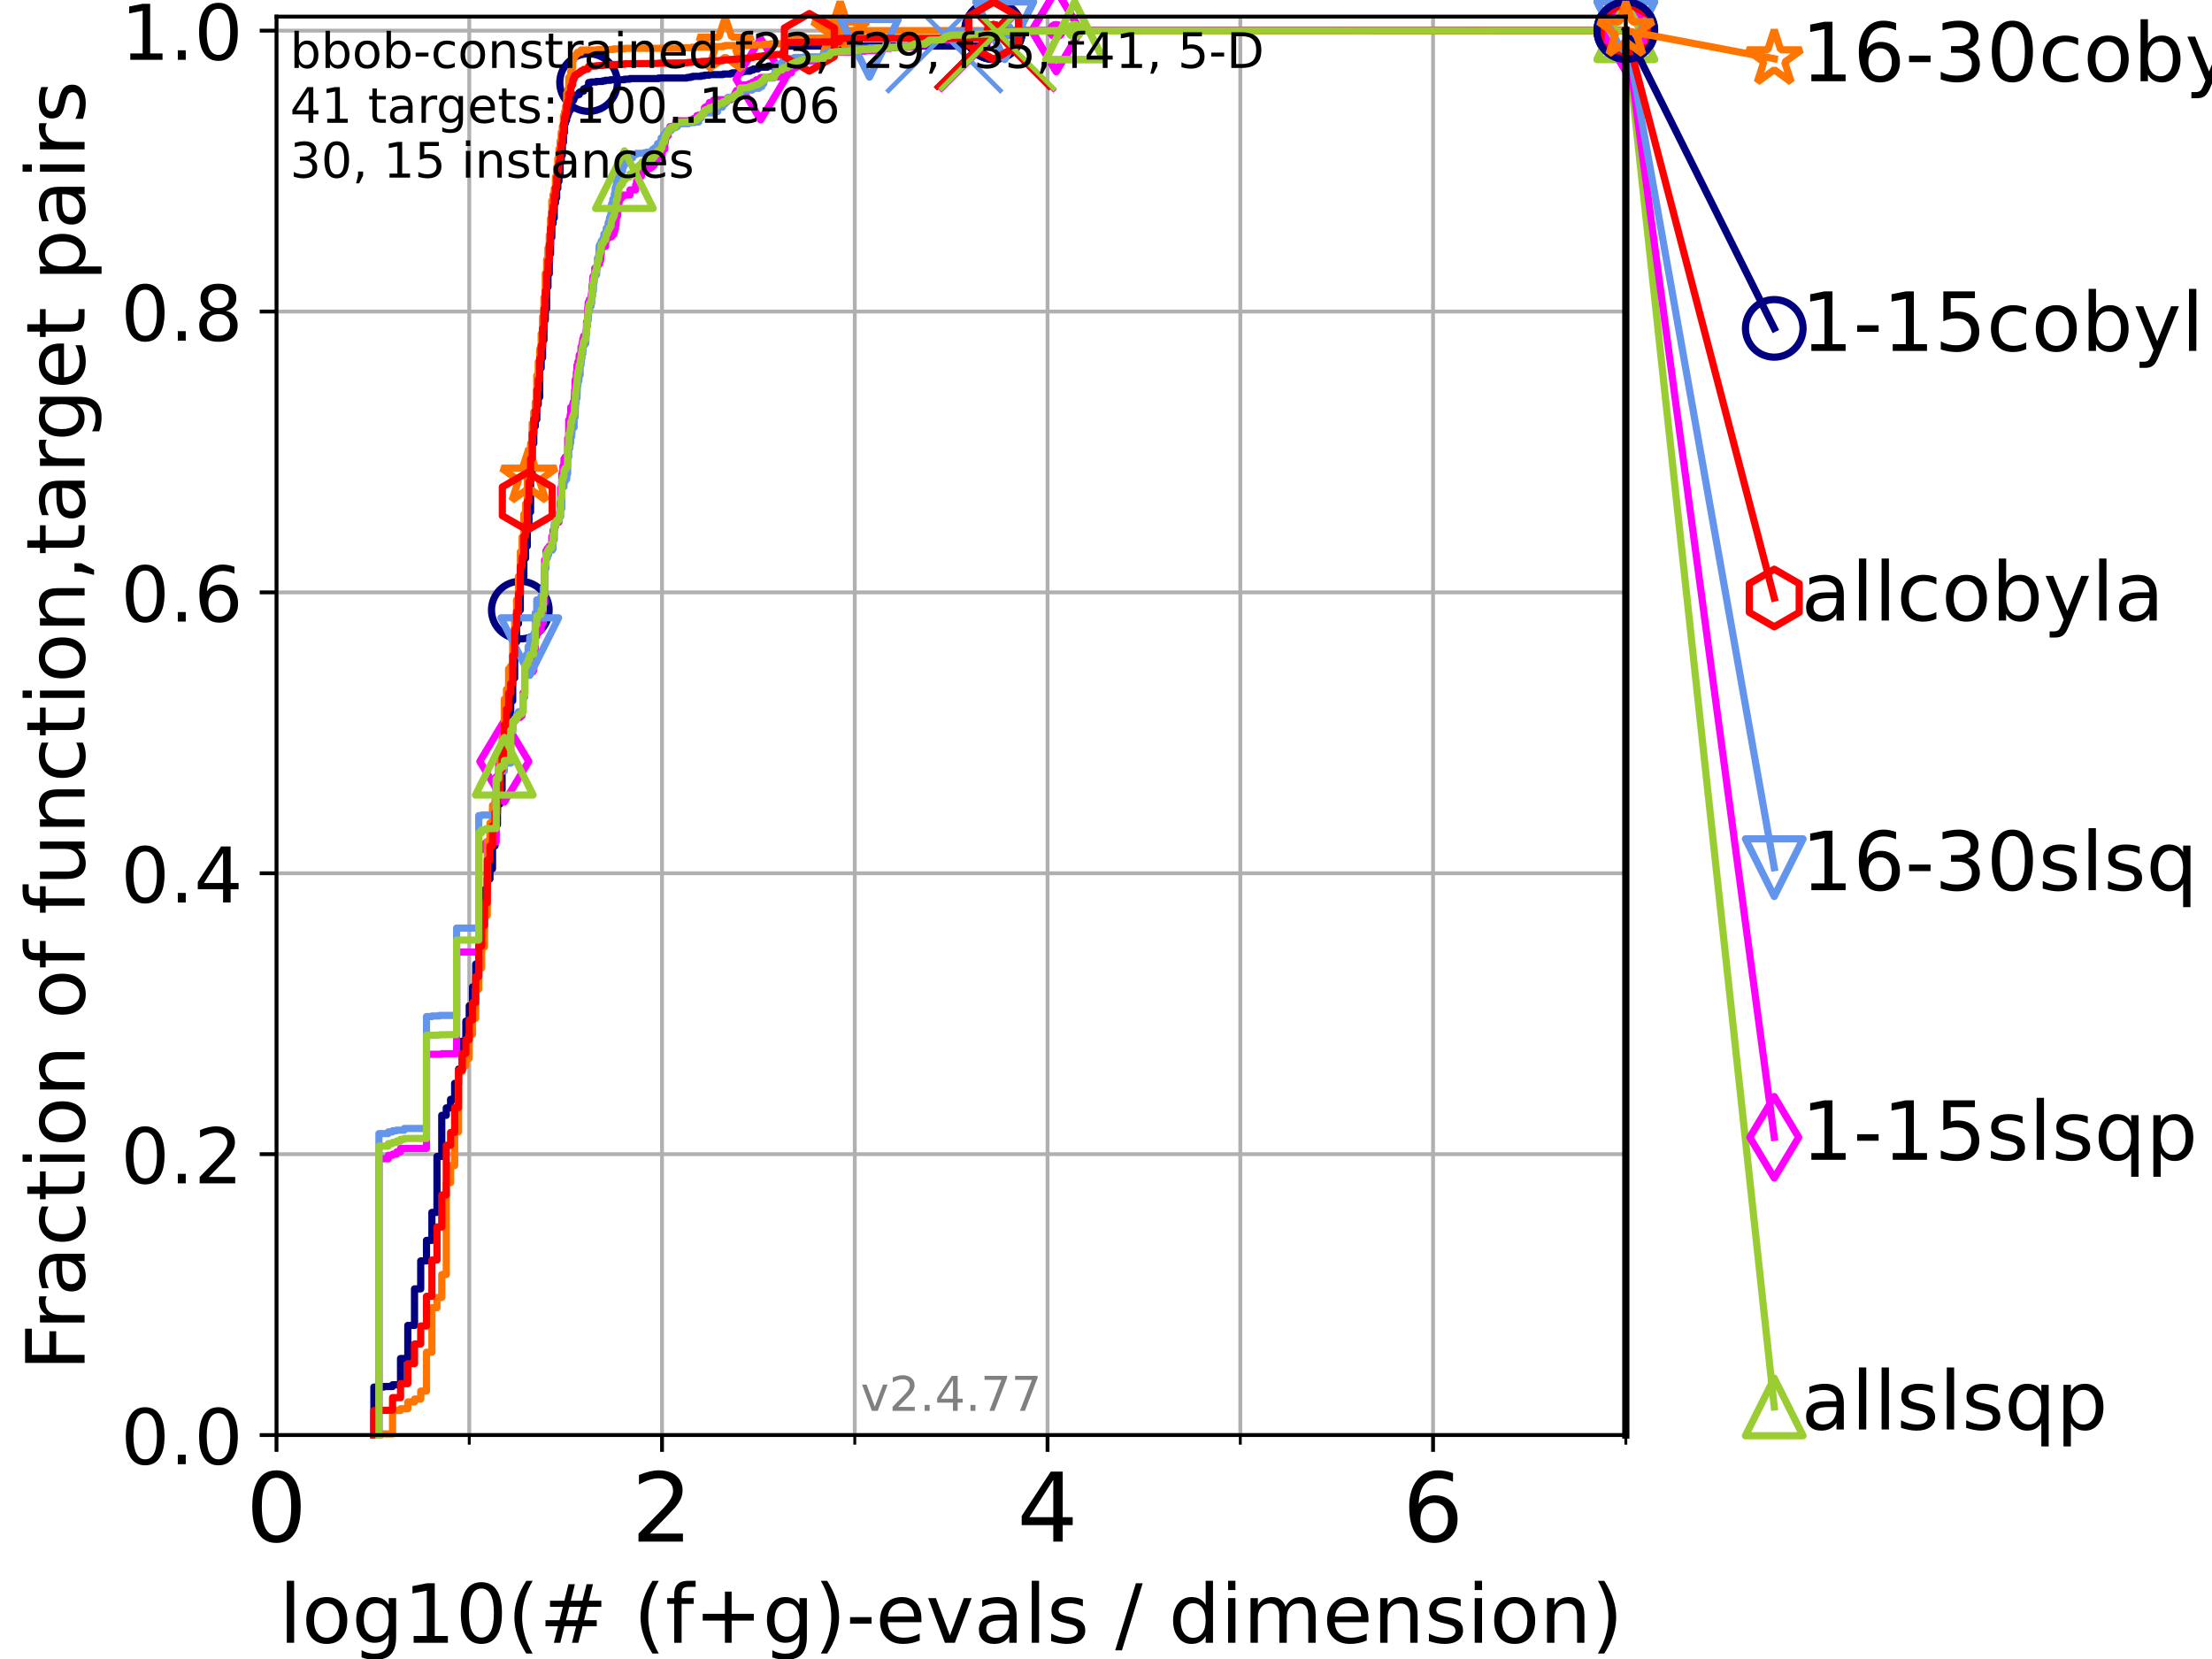 <?xml version="1.0" encoding="utf-8" standalone="no"?>
<!DOCTYPE svg PUBLIC "-//W3C//DTD SVG 1.1//EN"
  "http://www.w3.org/Graphics/SVG/1.1/DTD/svg11.dtd">
<!-- Created with matplotlib (https://matplotlib.org/) -->
<svg height="345.6pt" version="1.1" viewBox="0 0 460.8 345.6" width="460.8pt" xmlns="http://www.w3.org/2000/svg" xmlns:xlink="http://www.w3.org/1999/xlink">
 <defs>
  <style type="text/css">*{stroke-linecap:butt;stroke-linejoin:round;}</style>
 </defs>
 <g id="figure_1">
  <g id="patch_1">
   <path d="M 0 345.6 
L 460.8 345.6 
L 460.8 0 
L 0 0 
z
" style="fill:#ffffff;"/>
  </g>
  <g id="axes_1">
   <g id="patch_2">
    <path d="M 57.6 298.944 
L 338.688 298.944 
L 338.688 3.456 
L 57.6 3.456 
z
" style="fill:#ffffff;"/>
   </g>
   <g id="matplotlib.axis_1">
    <g id="xtick_1">
     <g id="line2d_1">
      <path clip-path="url(#pee9959a1d3)" d="M 57.6 298.944 
L 57.6 3.456 
" style="fill:none;stroke:#b0b0b0;stroke-linecap:square;stroke-width:0.8;"/>
     </g>
     <g id="line2d_2">
      <defs>
       <path d="M 0 0 
L 0 3.5 
" id="m32cbf50f1e" style="stroke:#000000;stroke-width:0.8;"/>
      </defs>
      <g>
       <use style="stroke:#000000;stroke-width:0.8;" x="57.6" xlink:href="#m32cbf50f1e" y="298.944"/>
      </g>
     </g>
     <g id="text_1">
      <!-- 0 -->
      <g transform="translate(51.237 321.141)scale(0.2 -0.2)">
       <defs>
        <path d="M 31.781 66.406 
Q 24.172 66.406 20.328 58.906 
Q 16.5 51.422 16.5 36.375 
Q 16.5 21.391 20.328 13.891 
Q 24.172 6.391 31.781 6.391 
Q 39.453 6.391 43.281 13.891 
Q 47.125 21.391 47.125 36.375 
Q 47.125 51.422 43.281 58.906 
Q 39.453 66.406 31.781 66.406 
z
M 31.781 74.219 
Q 44.047 74.219 50.516 64.516 
Q 56.984 54.828 56.984 36.375 
Q 56.984 17.969 50.516 8.266 
Q 44.047 -1.422 31.781 -1.422 
Q 19.531 -1.422 13.062 8.266 
Q 6.594 17.969 6.594 36.375 
Q 6.594 54.828 13.062 64.516 
Q 19.531 74.219 31.781 74.219 
z
" id="DejaVuSans-48"/>
       </defs>
       <use xlink:href="#DejaVuSans-48"/>
      </g>
     </g>
    </g>
    <g id="xtick_2">
     <g id="line2d_3">
      <path clip-path="url(#pee9959a1d3)" d="M 137.911 298.944 
L 137.911 3.456 
" style="fill:none;stroke:#b0b0b0;stroke-linecap:square;stroke-width:0.8;"/>
     </g>
     <g id="line2d_4">
      <g>
       <use style="stroke:#000000;stroke-width:0.8;" x="137.911" xlink:href="#m32cbf50f1e" y="298.944"/>
      </g>
     </g>
     <g id="text_2">
      <!-- 2 -->
      <g transform="translate(131.548 321.141)scale(0.2 -0.2)">
       <defs>
        <path d="M 19.188 8.297 
L 53.609 8.297 
L 53.609 0 
L 7.328 0 
L 7.328 8.297 
Q 12.938 14.109 22.625 23.891 
Q 32.328 33.688 34.812 36.531 
Q 39.547 41.844 41.422 45.531 
Q 43.312 49.219 43.312 52.781 
Q 43.312 58.594 39.234 62.25 
Q 35.156 65.922 28.609 65.922 
Q 23.969 65.922 18.812 64.312 
Q 13.672 62.703 7.812 59.422 
L 7.812 69.391 
Q 13.766 71.781 18.938 73 
Q 24.125 74.219 28.422 74.219 
Q 39.75 74.219 46.484 68.547 
Q 53.219 62.891 53.219 53.422 
Q 53.219 48.922 51.531 44.891 
Q 49.859 40.875 45.406 35.406 
Q 44.188 33.984 37.641 27.219 
Q 31.109 20.453 19.188 8.297 
z
" id="DejaVuSans-50"/>
       </defs>
       <use xlink:href="#DejaVuSans-50"/>
      </g>
     </g>
    </g>
    <g id="xtick_3">
     <g id="line2d_5">
      <path clip-path="url(#pee9959a1d3)" d="M 218.222 298.944 
L 218.222 3.456 
" style="fill:none;stroke:#b0b0b0;stroke-linecap:square;stroke-width:0.8;"/>
     </g>
     <g id="line2d_6">
      <g>
       <use style="stroke:#000000;stroke-width:0.8;" x="218.222" xlink:href="#m32cbf50f1e" y="298.944"/>
      </g>
     </g>
     <g id="text_3">
      <!-- 4 -->
      <g transform="translate(211.859 321.141)scale(0.2 -0.2)">
       <defs>
        <path d="M 37.797 64.312 
L 12.891 25.391 
L 37.797 25.391 
z
M 35.203 72.906 
L 47.609 72.906 
L 47.609 25.391 
L 58.016 25.391 
L 58.016 17.188 
L 47.609 17.188 
L 47.609 0 
L 37.797 0 
L 37.797 17.188 
L 4.891 17.188 
L 4.891 26.703 
z
" id="DejaVuSans-52"/>
       </defs>
       <use xlink:href="#DejaVuSans-52"/>
      </g>
     </g>
    </g>
    <g id="xtick_4">
     <g id="line2d_7">
      <path clip-path="url(#pee9959a1d3)" d="M 298.533 298.944 
L 298.533 3.456 
" style="fill:none;stroke:#b0b0b0;stroke-linecap:square;stroke-width:0.8;"/>
     </g>
     <g id="line2d_8">
      <g>
       <use style="stroke:#000000;stroke-width:0.8;" x="298.533" xlink:href="#m32cbf50f1e" y="298.944"/>
      </g>
     </g>
     <g id="text_4">
      <!-- 6 -->
      <g transform="translate(292.17 321.141)scale(0.2 -0.2)">
       <defs>
        <path d="M 33.016 40.375 
Q 26.375 40.375 22.484 35.828 
Q 18.609 31.297 18.609 23.391 
Q 18.609 15.531 22.484 10.953 
Q 26.375 6.391 33.016 6.391 
Q 39.656 6.391 43.531 10.953 
Q 47.406 15.531 47.406 23.391 
Q 47.406 31.297 43.531 35.828 
Q 39.656 40.375 33.016 40.375 
z
M 52.594 71.297 
L 52.594 62.312 
Q 48.875 64.062 45.094 64.984 
Q 41.312 65.922 37.594 65.922 
Q 27.828 65.922 22.672 59.328 
Q 17.531 52.734 16.797 39.406 
Q 19.672 43.656 24.016 45.922 
Q 28.375 48.188 33.594 48.188 
Q 44.578 48.188 50.953 41.516 
Q 57.328 34.859 57.328 23.391 
Q 57.328 12.156 50.688 5.359 
Q 44.047 -1.422 33.016 -1.422 
Q 20.359 -1.422 13.672 8.266 
Q 6.984 17.969 6.984 36.375 
Q 6.984 53.656 15.188 63.938 
Q 23.391 74.219 37.203 74.219 
Q 40.922 74.219 44.703 73.484 
Q 48.484 72.75 52.594 71.297 
z
" id="DejaVuSans-54"/>
       </defs>
       <use xlink:href="#DejaVuSans-54"/>
      </g>
     </g>
    </g>
    <g id="xtick_5">
     <g id="line2d_9">
      <path clip-path="url(#pee9959a1d3)" d="M 97.755 298.944 
L 97.755 3.456 
" style="fill:none;stroke:#b0b0b0;stroke-linecap:square;stroke-width:0.8;"/>
     </g>
     <g id="line2d_10">
      <defs>
       <path d="M 0 0 
L 0 2 
" id="m86e3f12041" style="stroke:#000000;stroke-width:0.6;"/>
      </defs>
      <g>
       <use style="stroke:#000000;stroke-width:0.6;" x="97.755" xlink:href="#m86e3f12041" y="298.944"/>
      </g>
     </g>
    </g>
    <g id="xtick_6">
     <g id="line2d_11">
      <path clip-path="url(#pee9959a1d3)" d="M 178.066 298.944 
L 178.066 3.456 
" style="fill:none;stroke:#b0b0b0;stroke-linecap:square;stroke-width:0.8;"/>
     </g>
     <g id="line2d_12">
      <g>
       <use style="stroke:#000000;stroke-width:0.6;" x="178.066" xlink:href="#m86e3f12041" y="298.944"/>
      </g>
     </g>
    </g>
    <g id="xtick_7">
     <g id="line2d_13">
      <path clip-path="url(#pee9959a1d3)" d="M 258.377 298.944 
L 258.377 3.456 
" style="fill:none;stroke:#b0b0b0;stroke-linecap:square;stroke-width:0.8;"/>
     </g>
     <g id="line2d_14">
      <g>
       <use style="stroke:#000000;stroke-width:0.6;" x="258.377" xlink:href="#m86e3f12041" y="298.944"/>
      </g>
     </g>
    </g>
    <g id="xtick_8">
     <g id="line2d_15">
      <path clip-path="url(#pee9959a1d3)" d="M 338.688 298.944 
L 338.688 3.456 
" style="fill:none;stroke:#b0b0b0;stroke-linecap:square;stroke-width:0.8;"/>
     </g>
     <g id="line2d_16">
      <g>
       <use style="stroke:#000000;stroke-width:0.6;" x="338.688" xlink:href="#m86e3f12041" y="298.944"/>
      </g>
     </g>
    </g>
    <g id="text_5">
     <!-- log10(# (f+g)-evals / dimension) -->
     <g transform="translate(58.145 342.218)scale(0.17 -0.17)">
      <defs>
       <path d="M 9.422 75.984 
L 18.406 75.984 
L 18.406 0 
L 9.422 0 
z
" id="DejaVuSans-108"/>
       <path d="M 30.609 48.391 
Q 23.391 48.391 19.188 42.75 
Q 14.984 37.109 14.984 27.297 
Q 14.984 17.484 19.156 11.844 
Q 23.344 6.203 30.609 6.203 
Q 37.797 6.203 41.984 11.859 
Q 46.188 17.531 46.188 27.297 
Q 46.188 37.016 41.984 42.703 
Q 37.797 48.391 30.609 48.391 
z
M 30.609 56 
Q 42.328 56 49.016 48.375 
Q 55.719 40.766 55.719 27.297 
Q 55.719 13.875 49.016 6.219 
Q 42.328 -1.422 30.609 -1.422 
Q 18.844 -1.422 12.172 6.219 
Q 5.516 13.875 5.516 27.297 
Q 5.516 40.766 12.172 48.375 
Q 18.844 56 30.609 56 
z
" id="DejaVuSans-111"/>
       <path d="M 45.406 27.984 
Q 45.406 37.75 41.375 43.109 
Q 37.359 48.484 30.078 48.484 
Q 22.859 48.484 18.828 43.109 
Q 14.797 37.75 14.797 27.984 
Q 14.797 18.266 18.828 12.891 
Q 22.859 7.516 30.078 7.516 
Q 37.359 7.516 41.375 12.891 
Q 45.406 18.266 45.406 27.984 
z
M 54.391 6.781 
Q 54.391 -7.172 48.188 -13.984 
Q 42 -20.797 29.203 -20.797 
Q 24.469 -20.797 20.266 -20.094 
Q 16.062 -19.391 12.109 -17.922 
L 12.109 -9.188 
Q 16.062 -11.328 19.922 -12.344 
Q 23.781 -13.375 27.781 -13.375 
Q 36.625 -13.375 41.016 -8.766 
Q 45.406 -4.156 45.406 5.172 
L 45.406 9.625 
Q 42.625 4.781 38.281 2.391 
Q 33.938 0 27.875 0 
Q 17.828 0 11.672 7.656 
Q 5.516 15.328 5.516 27.984 
Q 5.516 40.672 11.672 48.328 
Q 17.828 56 27.875 56 
Q 33.938 56 38.281 53.609 
Q 42.625 51.219 45.406 46.391 
L 45.406 54.688 
L 54.391 54.688 
z
" id="DejaVuSans-103"/>
       <path d="M 12.406 8.297 
L 28.516 8.297 
L 28.516 63.922 
L 10.984 60.406 
L 10.984 69.391 
L 28.422 72.906 
L 38.281 72.906 
L 38.281 8.297 
L 54.391 8.297 
L 54.391 0 
L 12.406 0 
z
" id="DejaVuSans-49"/>
       <path d="M 31 75.875 
Q 24.469 64.656 21.281 53.656 
Q 18.109 42.672 18.109 31.391 
Q 18.109 20.125 21.312 9.062 
Q 24.516 -2 31 -13.188 
L 23.188 -13.188 
Q 15.875 -1.703 12.234 9.375 
Q 8.594 20.453 8.594 31.391 
Q 8.594 42.281 12.203 53.312 
Q 15.828 64.359 23.188 75.875 
z
" id="DejaVuSans-40"/>
       <path d="M 51.125 44 
L 36.922 44 
L 32.812 27.688 
L 47.125 27.688 
z
M 43.797 71.781 
L 38.719 51.516 
L 52.984 51.516 
L 58.109 71.781 
L 65.922 71.781 
L 60.891 51.516 
L 76.125 51.516 
L 76.125 44 
L 58.984 44 
L 54.984 27.688 
L 70.516 27.688 
L 70.516 20.219 
L 53.078 20.219 
L 48 0 
L 40.188 0 
L 45.219 20.219 
L 30.906 20.219 
L 25.875 0 
L 18.016 0 
L 23.094 20.219 
L 7.719 20.219 
L 7.719 27.688 
L 24.906 27.688 
L 29 44 
L 13.281 44 
L 13.281 51.516 
L 30.906 51.516 
L 35.891 71.781 
z
" id="DejaVuSans-35"/>
       <path id="DejaVuSans-32"/>
       <path d="M 37.109 75.984 
L 37.109 68.5 
L 28.516 68.5 
Q 23.688 68.5 21.797 66.547 
Q 19.922 64.594 19.922 59.516 
L 19.922 54.688 
L 34.719 54.688 
L 34.719 47.703 
L 19.922 47.703 
L 19.922 0 
L 10.891 0 
L 10.891 47.703 
L 2.297 47.703 
L 2.297 54.688 
L 10.891 54.688 
L 10.891 58.5 
Q 10.891 67.625 15.141 71.797 
Q 19.391 75.984 28.609 75.984 
z
" id="DejaVuSans-102"/>
       <path d="M 46 62.703 
L 46 35.5 
L 73.188 35.5 
L 73.188 27.203 
L 46 27.203 
L 46 0 
L 37.797 0 
L 37.797 27.203 
L 10.594 27.203 
L 10.594 35.5 
L 37.797 35.5 
L 37.797 62.703 
z
" id="DejaVuSans-43"/>
       <path d="M 8.016 75.875 
L 15.828 75.875 
Q 23.141 64.359 26.781 53.312 
Q 30.422 42.281 30.422 31.391 
Q 30.422 20.453 26.781 9.375 
Q 23.141 -1.703 15.828 -13.188 
L 8.016 -13.188 
Q 14.5 -2 17.703 9.062 
Q 20.906 20.125 20.906 31.391 
Q 20.906 42.672 17.703 53.656 
Q 14.5 64.656 8.016 75.875 
z
" id="DejaVuSans-41"/>
       <path d="M 4.891 31.391 
L 31.203 31.391 
L 31.203 23.391 
L 4.891 23.391 
z
" id="DejaVuSans-45"/>
       <path d="M 56.203 29.594 
L 56.203 25.203 
L 14.891 25.203 
Q 15.484 15.922 20.484 11.062 
Q 25.484 6.203 34.422 6.203 
Q 39.594 6.203 44.453 7.469 
Q 49.312 8.734 54.109 11.281 
L 54.109 2.781 
Q 49.266 0.734 44.188 -0.344 
Q 39.109 -1.422 33.891 -1.422 
Q 20.797 -1.422 13.156 6.188 
Q 5.516 13.812 5.516 26.812 
Q 5.516 40.234 12.766 48.109 
Q 20.016 56 32.328 56 
Q 43.359 56 49.781 48.891 
Q 56.203 41.797 56.203 29.594 
z
M 47.219 32.234 
Q 47.125 39.594 43.094 43.984 
Q 39.062 48.391 32.422 48.391 
Q 24.906 48.391 20.391 44.141 
Q 15.875 39.891 15.188 32.172 
z
" id="DejaVuSans-101"/>
       <path d="M 2.984 54.688 
L 12.5 54.688 
L 29.594 8.797 
L 46.688 54.688 
L 56.203 54.688 
L 35.688 0 
L 23.484 0 
z
" id="DejaVuSans-118"/>
       <path d="M 34.281 27.484 
Q 23.391 27.484 19.188 25 
Q 14.984 22.516 14.984 16.5 
Q 14.984 11.719 18.141 8.906 
Q 21.297 6.109 26.703 6.109 
Q 34.188 6.109 38.703 11.406 
Q 43.219 16.703 43.219 25.484 
L 43.219 27.484 
z
M 52.203 31.203 
L 52.203 0 
L 43.219 0 
L 43.219 8.297 
Q 40.141 3.328 35.547 0.953 
Q 30.953 -1.422 24.312 -1.422 
Q 15.922 -1.422 10.953 3.297 
Q 6 8.016 6 15.922 
Q 6 25.141 12.172 29.828 
Q 18.359 34.516 30.609 34.516 
L 43.219 34.516 
L 43.219 35.406 
Q 43.219 41.609 39.141 45 
Q 35.062 48.391 27.688 48.391 
Q 23 48.391 18.547 47.266 
Q 14.109 46.141 10.016 43.891 
L 10.016 52.203 
Q 14.938 54.109 19.578 55.047 
Q 24.219 56 28.609 56 
Q 40.484 56 46.344 49.844 
Q 52.203 43.703 52.203 31.203 
z
" id="DejaVuSans-97"/>
       <path d="M 44.281 53.078 
L 44.281 44.578 
Q 40.484 46.531 36.375 47.5 
Q 32.281 48.484 27.875 48.484 
Q 21.188 48.484 17.844 46.438 
Q 14.5 44.391 14.5 40.281 
Q 14.5 37.156 16.891 35.375 
Q 19.281 33.594 26.516 31.984 
L 29.594 31.297 
Q 39.156 29.25 43.188 25.516 
Q 47.219 21.781 47.219 15.094 
Q 47.219 7.469 41.188 3.016 
Q 35.156 -1.422 24.609 -1.422 
Q 20.219 -1.422 15.453 -0.562 
Q 10.688 0.297 5.422 2 
L 5.422 11.281 
Q 10.406 8.688 15.234 7.391 
Q 20.062 6.109 24.812 6.109 
Q 31.156 6.109 34.562 8.281 
Q 37.984 10.453 37.984 14.406 
Q 37.984 18.062 35.516 20.016 
Q 33.062 21.969 24.703 23.781 
L 21.578 24.516 
Q 13.234 26.266 9.516 29.906 
Q 5.812 33.547 5.812 39.891 
Q 5.812 47.609 11.281 51.797 
Q 16.75 56 26.812 56 
Q 31.781 56 36.172 55.266 
Q 40.578 54.547 44.281 53.078 
z
" id="DejaVuSans-115"/>
       <path d="M 25.391 72.906 
L 33.688 72.906 
L 8.297 -9.281 
L 0 -9.281 
z
" id="DejaVuSans-47"/>
       <path d="M 45.406 46.391 
L 45.406 75.984 
L 54.391 75.984 
L 54.391 0 
L 45.406 0 
L 45.406 8.203 
Q 42.578 3.328 38.25 0.953 
Q 33.938 -1.422 27.875 -1.422 
Q 17.969 -1.422 11.734 6.484 
Q 5.516 14.406 5.516 27.297 
Q 5.516 40.188 11.734 48.094 
Q 17.969 56 27.875 56 
Q 33.938 56 38.25 53.625 
Q 42.578 51.266 45.406 46.391 
z
M 14.797 27.297 
Q 14.797 17.391 18.875 11.75 
Q 22.953 6.109 30.078 6.109 
Q 37.203 6.109 41.297 11.75 
Q 45.406 17.391 45.406 27.297 
Q 45.406 37.203 41.297 42.844 
Q 37.203 48.484 30.078 48.484 
Q 22.953 48.484 18.875 42.844 
Q 14.797 37.203 14.797 27.297 
z
" id="DejaVuSans-100"/>
       <path d="M 9.422 54.688 
L 18.406 54.688 
L 18.406 0 
L 9.422 0 
z
M 9.422 75.984 
L 18.406 75.984 
L 18.406 64.594 
L 9.422 64.594 
z
" id="DejaVuSans-105"/>
       <path d="M 52 44.188 
Q 55.375 50.25 60.062 53.125 
Q 64.75 56 71.094 56 
Q 79.641 56 84.281 50.016 
Q 88.922 44.047 88.922 33.016 
L 88.922 0 
L 79.891 0 
L 79.891 32.719 
Q 79.891 40.578 77.094 44.375 
Q 74.312 48.188 68.609 48.188 
Q 61.625 48.188 57.562 43.547 
Q 53.516 38.922 53.516 30.906 
L 53.516 0 
L 44.484 0 
L 44.484 32.719 
Q 44.484 40.625 41.703 44.406 
Q 38.922 48.188 33.109 48.188 
Q 26.219 48.188 22.156 43.531 
Q 18.109 38.875 18.109 30.906 
L 18.109 0 
L 9.078 0 
L 9.078 54.688 
L 18.109 54.688 
L 18.109 46.188 
Q 21.188 51.219 25.484 53.609 
Q 29.781 56 35.688 56 
Q 41.656 56 45.828 52.969 
Q 50 49.953 52 44.188 
z
" id="DejaVuSans-109"/>
       <path d="M 54.891 33.016 
L 54.891 0 
L 45.906 0 
L 45.906 32.719 
Q 45.906 40.484 42.875 44.328 
Q 39.844 48.188 33.797 48.188 
Q 26.516 48.188 22.312 43.547 
Q 18.109 38.922 18.109 30.906 
L 18.109 0 
L 9.078 0 
L 9.078 54.688 
L 18.109 54.688 
L 18.109 46.188 
Q 21.344 51.125 25.703 53.562 
Q 30.078 56 35.797 56 
Q 45.219 56 50.047 50.172 
Q 54.891 44.344 54.891 33.016 
z
" id="DejaVuSans-110"/>
      </defs>
      <use xlink:href="#DejaVuSans-108"/>
      <use x="27.783" xlink:href="#DejaVuSans-111"/>
      <use x="88.965" xlink:href="#DejaVuSans-103"/>
      <use x="152.441" xlink:href="#DejaVuSans-49"/>
      <use x="216.064" xlink:href="#DejaVuSans-48"/>
      <use x="279.688" xlink:href="#DejaVuSans-40"/>
      <use x="318.701" xlink:href="#DejaVuSans-35"/>
      <use x="402.49" xlink:href="#DejaVuSans-32"/>
      <use x="434.277" xlink:href="#DejaVuSans-40"/>
      <use x="473.291" xlink:href="#DejaVuSans-102"/>
      <use x="508.496" xlink:href="#DejaVuSans-43"/>
      <use x="592.285" xlink:href="#DejaVuSans-103"/>
      <use x="655.762" xlink:href="#DejaVuSans-41"/>
      <use x="694.775" xlink:href="#DejaVuSans-45"/>
      <use x="730.859" xlink:href="#DejaVuSans-101"/>
      <use x="792.383" xlink:href="#DejaVuSans-118"/>
      <use x="851.562" xlink:href="#DejaVuSans-97"/>
      <use x="912.842" xlink:href="#DejaVuSans-108"/>
      <use x="940.625" xlink:href="#DejaVuSans-115"/>
      <use x="992.725" xlink:href="#DejaVuSans-32"/>
      <use x="1024.512" xlink:href="#DejaVuSans-47"/>
      <use x="1058.203" xlink:href="#DejaVuSans-32"/>
      <use x="1089.99" xlink:href="#DejaVuSans-100"/>
      <use x="1153.467" xlink:href="#DejaVuSans-105"/>
      <use x="1181.25" xlink:href="#DejaVuSans-109"/>
      <use x="1278.662" xlink:href="#DejaVuSans-101"/>
      <use x="1340.186" xlink:href="#DejaVuSans-110"/>
      <use x="1403.564" xlink:href="#DejaVuSans-115"/>
      <use x="1455.664" xlink:href="#DejaVuSans-105"/>
      <use x="1483.447" xlink:href="#DejaVuSans-111"/>
      <use x="1544.629" xlink:href="#DejaVuSans-110"/>
      <use x="1608.008" xlink:href="#DejaVuSans-41"/>
     </g>
    </g>
   </g>
   <g id="matplotlib.axis_2">
    <g id="ytick_1">
     <g id="line2d_17">
      <path clip-path="url(#pee9959a1d3)" d="M 57.6 298.944 
L 338.688 298.944 
" style="fill:none;stroke:#b0b0b0;stroke-linecap:square;stroke-width:0.8;"/>
     </g>
     <g id="line2d_18">
      <defs>
       <path d="M 0 0 
L -3.5 0 
" id="mb99ea1adcd" style="stroke:#000000;stroke-width:0.8;"/>
      </defs>
      <g>
       <use style="stroke:#000000;stroke-width:0.8;" x="57.6" xlink:href="#mb99ea1adcd" y="298.944"/>
      </g>
     </g>
     <g id="text_6">
      <!-- 0.0 -->
      <g transform="translate(25.155 305.023)scale(0.16 -0.16)">
       <defs>
        <path d="M 10.688 12.406 
L 21 12.406 
L 21 0 
L 10.688 0 
z
" id="DejaVuSans-46"/>
       </defs>
       <use xlink:href="#DejaVuSans-48"/>
       <use x="63.623" xlink:href="#DejaVuSans-46"/>
       <use x="95.41" xlink:href="#DejaVuSans-48"/>
      </g>
     </g>
    </g>
    <g id="ytick_2">
     <g id="line2d_19">
      <path clip-path="url(#pee9959a1d3)" d="M 57.6 240.432 
L 338.688 240.432 
" style="fill:none;stroke:#b0b0b0;stroke-linecap:square;stroke-width:0.8;"/>
     </g>
     <g id="line2d_20">
      <g>
       <use style="stroke:#000000;stroke-width:0.8;" x="57.6" xlink:href="#mb99ea1adcd" y="240.432"/>
      </g>
     </g>
     <g id="text_7">
      <!-- 0.2 -->
      <g transform="translate(25.155 246.51)scale(0.16 -0.16)">
       <use xlink:href="#DejaVuSans-48"/>
       <use x="63.623" xlink:href="#DejaVuSans-46"/>
       <use x="95.41" xlink:href="#DejaVuSans-50"/>
      </g>
     </g>
    </g>
    <g id="ytick_3">
     <g id="line2d_21">
      <path clip-path="url(#pee9959a1d3)" d="M 57.6 181.919 
L 338.688 181.919 
" style="fill:none;stroke:#b0b0b0;stroke-linecap:square;stroke-width:0.8;"/>
     </g>
     <g id="line2d_22">
      <g>
       <use style="stroke:#000000;stroke-width:0.8;" x="57.6" xlink:href="#mb99ea1adcd" y="181.919"/>
      </g>
     </g>
     <g id="text_8">
      <!-- 0.4 -->
      <g transform="translate(25.155 187.998)scale(0.16 -0.16)">
       <use xlink:href="#DejaVuSans-48"/>
       <use x="63.623" xlink:href="#DejaVuSans-46"/>
       <use x="95.41" xlink:href="#DejaVuSans-52"/>
      </g>
     </g>
    </g>
    <g id="ytick_4">
     <g id="line2d_23">
      <path clip-path="url(#pee9959a1d3)" d="M 57.6 123.407 
L 338.688 123.407 
" style="fill:none;stroke:#b0b0b0;stroke-linecap:square;stroke-width:0.8;"/>
     </g>
     <g id="line2d_24">
      <g>
       <use style="stroke:#000000;stroke-width:0.8;" x="57.6" xlink:href="#mb99ea1adcd" y="123.407"/>
      </g>
     </g>
     <g id="text_9">
      <!-- 0.6 -->
      <g transform="translate(25.155 129.485)scale(0.16 -0.16)">
       <use xlink:href="#DejaVuSans-48"/>
       <use x="63.623" xlink:href="#DejaVuSans-46"/>
       <use x="95.41" xlink:href="#DejaVuSans-54"/>
      </g>
     </g>
    </g>
    <g id="ytick_5">
     <g id="line2d_25">
      <path clip-path="url(#pee9959a1d3)" d="M 57.6 64.894 
L 338.688 64.894 
" style="fill:none;stroke:#b0b0b0;stroke-linecap:square;stroke-width:0.8;"/>
     </g>
     <g id="line2d_26">
      <g>
       <use style="stroke:#000000;stroke-width:0.8;" x="57.6" xlink:href="#mb99ea1adcd" y="64.894"/>
      </g>
     </g>
     <g id="text_10">
      <!-- 0.8 -->
      <g transform="translate(25.155 70.973)scale(0.16 -0.16)">
       <defs>
        <path d="M 31.781 34.625 
Q 24.75 34.625 20.719 30.859 
Q 16.703 27.094 16.703 20.516 
Q 16.703 13.922 20.719 10.156 
Q 24.75 6.391 31.781 6.391 
Q 38.812 6.391 42.859 10.172 
Q 46.922 13.969 46.922 20.516 
Q 46.922 27.094 42.891 30.859 
Q 38.875 34.625 31.781 34.625 
z
M 21.922 38.812 
Q 15.578 40.375 12.031 44.719 
Q 8.5 49.078 8.5 55.328 
Q 8.5 64.062 14.719 69.141 
Q 20.953 74.219 31.781 74.219 
Q 42.672 74.219 48.875 69.141 
Q 55.078 64.062 55.078 55.328 
Q 55.078 49.078 51.531 44.719 
Q 48 40.375 41.703 38.812 
Q 48.828 37.156 52.797 32.312 
Q 56.781 27.484 56.781 20.516 
Q 56.781 9.906 50.312 4.234 
Q 43.844 -1.422 31.781 -1.422 
Q 19.734 -1.422 13.25 4.234 
Q 6.781 9.906 6.781 20.516 
Q 6.781 27.484 10.781 32.312 
Q 14.797 37.156 21.922 38.812 
z
M 18.312 54.391 
Q 18.312 48.734 21.844 45.562 
Q 25.391 42.391 31.781 42.391 
Q 38.141 42.391 41.719 45.562 
Q 45.312 48.734 45.312 54.391 
Q 45.312 60.062 41.719 63.234 
Q 38.141 66.406 31.781 66.406 
Q 25.391 66.406 21.844 63.234 
Q 18.312 60.062 18.312 54.391 
z
" id="DejaVuSans-56"/>
       </defs>
       <use xlink:href="#DejaVuSans-48"/>
       <use x="63.623" xlink:href="#DejaVuSans-46"/>
       <use x="95.41" xlink:href="#DejaVuSans-56"/>
      </g>
     </g>
    </g>
    <g id="ytick_6">
     <g id="line2d_27">
      <path clip-path="url(#pee9959a1d3)" d="M 57.6 6.382 
L 338.688 6.382 
" style="fill:none;stroke:#b0b0b0;stroke-linecap:square;stroke-width:0.8;"/>
     </g>
     <g id="line2d_28">
      <g>
       <use style="stroke:#000000;stroke-width:0.8;" x="57.6" xlink:href="#mb99ea1adcd" y="6.382"/>
      </g>
     </g>
     <g id="text_11">
      <!-- 1.0 -->
      <g transform="translate(25.155 12.46)scale(0.16 -0.16)">
       <use xlink:href="#DejaVuSans-49"/>
       <use x="63.623" xlink:href="#DejaVuSans-46"/>
       <use x="95.41" xlink:href="#DejaVuSans-48"/>
      </g>
     </g>
    </g>
    <g id="text_12">
     <!-- Fraction of function,target pairs -->
     <g transform="translate(17.62 285.585)rotate(-90)scale(0.17 -0.17)">
      <defs>
       <path d="M 9.812 72.906 
L 51.703 72.906 
L 51.703 64.594 
L 19.672 64.594 
L 19.672 43.109 
L 48.578 43.109 
L 48.578 34.812 
L 19.672 34.812 
L 19.672 0 
L 9.812 0 
z
" id="DejaVuSans-70"/>
       <path d="M 41.109 46.297 
Q 39.594 47.172 37.812 47.578 
Q 36.031 48 33.891 48 
Q 26.266 48 22.188 43.047 
Q 18.109 38.094 18.109 28.812 
L 18.109 0 
L 9.078 0 
L 9.078 54.688 
L 18.109 54.688 
L 18.109 46.188 
Q 20.953 51.172 25.484 53.578 
Q 30.031 56 36.531 56 
Q 37.453 56 38.578 55.875 
Q 39.703 55.766 41.062 55.516 
z
" id="DejaVuSans-114"/>
       <path d="M 48.781 52.594 
L 48.781 44.188 
Q 44.969 46.297 41.141 47.344 
Q 37.312 48.391 33.406 48.391 
Q 24.656 48.391 19.812 42.844 
Q 14.984 37.312 14.984 27.297 
Q 14.984 17.281 19.812 11.734 
Q 24.656 6.203 33.406 6.203 
Q 37.312 6.203 41.141 7.25 
Q 44.969 8.297 48.781 10.406 
L 48.781 2.094 
Q 45.016 0.344 40.984 -0.531 
Q 36.969 -1.422 32.422 -1.422 
Q 20.062 -1.422 12.781 6.344 
Q 5.516 14.109 5.516 27.297 
Q 5.516 40.672 12.859 48.328 
Q 20.219 56 33.016 56 
Q 37.156 56 41.109 55.141 
Q 45.062 54.297 48.781 52.594 
z
" id="DejaVuSans-99"/>
       <path d="M 18.312 70.219 
L 18.312 54.688 
L 36.812 54.688 
L 36.812 47.703 
L 18.312 47.703 
L 18.312 18.016 
Q 18.312 11.328 20.141 9.422 
Q 21.969 7.516 27.594 7.516 
L 36.812 7.516 
L 36.812 0 
L 27.594 0 
Q 17.188 0 13.234 3.875 
Q 9.281 7.766 9.281 18.016 
L 9.281 47.703 
L 2.688 47.703 
L 2.688 54.688 
L 9.281 54.688 
L 9.281 70.219 
z
" id="DejaVuSans-116"/>
       <path d="M 8.5 21.578 
L 8.5 54.688 
L 17.484 54.688 
L 17.484 21.922 
Q 17.484 14.156 20.5 10.266 
Q 23.531 6.391 29.594 6.391 
Q 36.859 6.391 41.078 11.031 
Q 45.312 15.672 45.312 23.688 
L 45.312 54.688 
L 54.297 54.688 
L 54.297 0 
L 45.312 0 
L 45.312 8.406 
Q 42.047 3.422 37.719 1 
Q 33.406 -1.422 27.688 -1.422 
Q 18.266 -1.422 13.375 4.438 
Q 8.5 10.297 8.5 21.578 
z
M 31.109 56 
z
" id="DejaVuSans-117"/>
       <path d="M 11.719 12.406 
L 22.016 12.406 
L 22.016 4 
L 14.016 -11.625 
L 7.719 -11.625 
L 11.719 4 
z
" id="DejaVuSans-44"/>
       <path d="M 18.109 8.203 
L 18.109 -20.797 
L 9.078 -20.797 
L 9.078 54.688 
L 18.109 54.688 
L 18.109 46.391 
Q 20.953 51.266 25.266 53.625 
Q 29.594 56 35.594 56 
Q 45.562 56 51.781 48.094 
Q 58.016 40.188 58.016 27.297 
Q 58.016 14.406 51.781 6.484 
Q 45.562 -1.422 35.594 -1.422 
Q 29.594 -1.422 25.266 0.953 
Q 20.953 3.328 18.109 8.203 
z
M 48.688 27.297 
Q 48.688 37.203 44.609 42.844 
Q 40.531 48.484 33.406 48.484 
Q 26.266 48.484 22.188 42.844 
Q 18.109 37.203 18.109 27.297 
Q 18.109 17.391 22.188 11.75 
Q 26.266 6.109 33.406 6.109 
Q 40.531 6.109 44.609 11.75 
Q 48.688 17.391 48.688 27.297 
z
" id="DejaVuSans-112"/>
      </defs>
      <use xlink:href="#DejaVuSans-70"/>
      <use x="50.27" xlink:href="#DejaVuSans-114"/>
      <use x="91.383" xlink:href="#DejaVuSans-97"/>
      <use x="152.662" xlink:href="#DejaVuSans-99"/>
      <use x="207.643" xlink:href="#DejaVuSans-116"/>
      <use x="246.852" xlink:href="#DejaVuSans-105"/>
      <use x="274.635" xlink:href="#DejaVuSans-111"/>
      <use x="335.816" xlink:href="#DejaVuSans-110"/>
      <use x="399.195" xlink:href="#DejaVuSans-32"/>
      <use x="430.982" xlink:href="#DejaVuSans-111"/>
      <use x="492.164" xlink:href="#DejaVuSans-102"/>
      <use x="527.369" xlink:href="#DejaVuSans-32"/>
      <use x="559.156" xlink:href="#DejaVuSans-102"/>
      <use x="594.361" xlink:href="#DejaVuSans-117"/>
      <use x="657.74" xlink:href="#DejaVuSans-110"/>
      <use x="721.119" xlink:href="#DejaVuSans-99"/>
      <use x="776.1" xlink:href="#DejaVuSans-116"/>
      <use x="815.309" xlink:href="#DejaVuSans-105"/>
      <use x="843.092" xlink:href="#DejaVuSans-111"/>
      <use x="904.273" xlink:href="#DejaVuSans-110"/>
      <use x="967.652" xlink:href="#DejaVuSans-44"/>
      <use x="999.439" xlink:href="#DejaVuSans-116"/>
      <use x="1038.648" xlink:href="#DejaVuSans-97"/>
      <use x="1099.928" xlink:href="#DejaVuSans-114"/>
      <use x="1139.291" xlink:href="#DejaVuSans-103"/>
      <use x="1202.768" xlink:href="#DejaVuSans-101"/>
      <use x="1264.291" xlink:href="#DejaVuSans-116"/>
      <use x="1303.5" xlink:href="#DejaVuSans-32"/>
      <use x="1335.287" xlink:href="#DejaVuSans-112"/>
      <use x="1398.764" xlink:href="#DejaVuSans-97"/>
      <use x="1460.043" xlink:href="#DejaVuSans-105"/>
      <use x="1487.826" xlink:href="#DejaVuSans-114"/>
      <use x="1528.939" xlink:href="#DejaVuSans-115"/>
     </g>
    </g>
   </g>
   <g id="line2d_29">
    <defs>
     <path d="M 0 1.5 
C 0.398 1.5 0.779 1.342 1.061 1.061 
C 1.342 0.779 1.5 0.398 1.5 0 
C 1.5 -0.398 1.342 -0.779 1.061 -1.061 
C 0.779 -1.342 0.398 -1.5 0 -1.5 
C -0.398 -1.5 -0.779 -1.342 -1.061 -1.061 
C -1.342 -0.779 -1.5 -0.398 -1.5 0 
C -1.5 0.398 -1.342 0.779 -1.061 1.061 
C -0.779 1.342 -0.398 1.5 0 1.5 
z
" id="m0c6f62df25" style="stroke:#000080;"/>
    </defs>
    <g>
     <use style="fill:#000080;stroke:#000080;" x="206.979" xlink:href="#m0c6f62df25" y="6.382"/>
     <use style="fill:#000080;stroke:#000080;" x="206.979" xlink:href="#m0c6f62df25" y="6.382"/>
    </g>
   </g>
   <g id="line2d_30">
    <path d="M 77.885 298.944 
L 77.885 288.954 
L 79.939 288.954 
L 79.939 288.835 
L 81.776 288.835 
L 81.776 288.478 
L 83.438 288.478 
L 83.438 283.008 
L 84.956 283.008 
L 84.956 276.11 
L 86.351 276.11 
L 86.351 268.498 
L 87.644 268.498 
L 87.644 262.671 
L 88.847 262.671 
L 88.847 258.39 
L 89.973 258.39 
L 89.973 252.562 
L 91.03 252.562 
L 91.03 240.907 
L 92.027 240.907 
L 92.027 232.344 
L 92.969 232.344 
L 92.969 230.798 
L 93.864 230.798 
L 93.864 229.014 
L 94.715 229.014 
L 94.715 225.684 
L 95.526 225.684 
L 95.526 222.711 
L 96.301 222.711 
L 96.301 216.884 
L 97.044 216.884 
L 97.044 212.721 
L 97.755 212.721 
L 97.755 209.51 
L 98.439 209.51 
L 98.439 205.586 
L 99.098 205.586 
L 99.098 200.829 
L 99.732 200.829 
L 99.732 192.504 
L 100.344 192.504 
L 100.344 188.341 
L 100.935 188.341 
L 100.935 185.368 
L 101.507 185.368 
L 101.507 183.108 
L 102.06 183.108 
L 102.06 180.968 
L 102.597 180.968 
L 102.597 176.211 
L 103.118 176.211 
L 103.118 171.81 
L 103.623 171.81 
L 103.623 167.529 
L 104.115 167.529 
L 104.115 164.556 
L 104.592 164.556 
L 104.592 160.393 
L 105.057 160.393 
L 105.057 156.231 
L 105.51 156.231 
L 105.51 151.83 
L 105.952 151.83 
L 105.952 149.452 
L 106.383 149.452 
L 106.383 146.003 
L 106.803 146.003 
L 106.803 141.246 
L 107.213 141.246 
L 107.213 133.753 
L 107.614 133.753 
L 107.614 129.948 
L 108.006 129.948 
L 108.006 127.093 
L 108.389 127.093 
L 108.389 120.909 
L 108.764 120.909 
L 108.764 120.196 
L 109.132 120.196 
L 109.132 116.271 
L 109.491 116.271 
L 109.491 113.773 
L 109.843 113.773 
L 109.843 109.492 
L 110.189 109.492 
L 110.189 106.638 
L 110.527 106.638 
L 110.527 98.789 
L 110.86 98.789 
L 110.86 92.366 
L 111.186 92.366 
L 111.186 88.799 
L 111.506 88.799 
L 111.506 87.371 
L 111.82 87.371 
L 111.82 84.279 
L 112.128 84.279 
L 112.128 82.733 
L 112.432 82.733 
L 112.432 76.668 
L 112.73 76.668 
L 112.73 74.527 
L 113.023 74.527 
L 113.023 70.84 
L 113.311 70.84 
L 113.311 66.678 
L 113.595 66.678 
L 113.595 64.299 
L 113.874 64.299 
L 113.874 59.78 
L 114.148 59.78 
L 114.148 57.045 
L 114.419 57.045 
L 114.419 52.882 
L 114.685 52.882 
L 114.685 49.433 
L 114.947 49.433 
L 114.947 46.579 
L 115.206 46.579 
L 115.206 45.39 
L 115.46 45.39 
L 115.46 42.298 
L 115.711 42.298 
L 115.711 41.227 
L 115.959 41.227 
L 115.959 39.206 
L 116.203 39.206 
L 116.203 37.779 
L 116.443 37.779 
L 116.443 36.47 
L 116.68 36.47 
L 116.68 33.735 
L 116.914 33.735 
L 116.914 32.308 
L 117.145 32.308 
L 117.145 29.691 
L 117.373 29.691 
L 117.373 27.551 
L 117.598 27.551 
L 117.598 25.648 
L 117.821 25.648 
L 117.821 25.053 
L 118.04 25.053 
L 118.04 24.221 
L 118.257 24.221 
L 118.257 23.626 
L 118.471 23.626 
L 118.471 22.913 
L 118.891 22.913 
L 118.891 21.248 
L 119.097 21.248 
L 119.097 21.129 
L 119.301 21.129 
L 119.301 20.891 
L 119.503 20.891 
L 119.503 20.415 
L 119.702 20.415 
L 119.702 19.82 
L 120.287 19.82 
L 120.287 19.702 
L 120.666 19.702 
L 120.666 19.226 
L 120.852 19.226 
L 120.852 19.107 
L 121.219 19.107 
L 121.219 18.988 
L 121.579 18.988 
L 121.579 18.512 
L 121.931 18.512 
L 121.931 18.393 
L 122.447 18.393 
L 122.447 17.918 
L 122.615 17.918 
L 122.615 17.204 
L 123.111 17.204 
L 123.111 17.085 
L 124.216 17.085 
L 124.216 16.966 
L 125.542 16.966 
L 125.542 16.847 
L 126.1 16.847 
L 126.1 16.728 
L 127.165 16.728 
L 127.165 16.609 
L 130.128 16.609 
L 130.128 16.49 
L 131.185 16.49 
L 131.185 16.372 
L 137.199 16.372 
L 137.199 16.253 
L 143.119 16.253 
L 143.119 16.134 
L 143.828 16.134 
L 143.828 16.015 
L 144.318 16.015 
L 144.318 15.896 
L 146.064 15.896 
L 146.064 15.777 
L 146.749 15.777 
L 146.749 15.658 
L 147.77 15.658 
L 147.77 15.539 
L 150.649 15.539 
L 150.649 15.42 
L 152.192 15.42 
L 152.192 15.301 
L 152.527 15.301 
L 152.527 15.182 
L 153.666 15.182 
L 153.666 15.063 
L 154.628 15.063 
L 154.628 14.944 
L 154.998 14.944 
L 154.998 14.825 
L 156.236 14.825 
L 156.236 14.707 
L 156.455 14.707 
L 156.455 14.588 
L 156.906 14.588 
L 156.977 14.35 
L 157.91 14.35 
L 157.91 14.231 
L 158.064 14.231 
L 158.064 14.112 
L 158.239 14.112 
L 158.239 13.993 
L 159.897 13.993 
L 159.897 13.874 
L 160.015 13.874 
L 160.015 13.755 
L 161.502 13.755 
L 161.502 13.636 
L 161.964 13.636 
L 161.964 13.517 
L 163.078 13.517 
L 163.078 13.042 
L 163.193 13.042 
L 163.226 11.852 
L 163.356 11.852 
L 163.453 10.068 
L 163.469 10.068 
L 163.501 9.831 
L 163.677 9.831 
L 163.677 9.593 
L 205.567 9.593 
L 205.608 6.738 
L 205.702 6.738 
L 205.702 6.619 
L 206.406 6.619 
L 206.406 6.501 
L 206.979 6.441 
L 206.979 6.382 
L 338.688 6.382 
L 338.688 6.382 
" style="fill:none;stroke:#000080;stroke-linecap:square;stroke-width:1.5;"/>
   </g>
   <g id="line2d_31">
    <defs>
     <path d="M 0 6 
C 1.591 6 3.117 5.368 4.243 4.243 
C 5.368 3.117 6 1.591 6 0 
C 6 -1.591 5.368 -3.117 4.243 -4.243 
C 3.117 -5.368 1.591 -6 0 -6 
C -1.591 -6 -3.117 -5.368 -4.243 -4.243 
C -5.368 -3.117 -6 -1.591 -6 0 
C -6 1.591 -5.368 3.117 -4.243 4.243 
C -3.117 5.368 -1.591 6 0 6 
z
" id="m97c1464231" style="stroke:#000080;stroke-width:1.5;"/>
    </defs>
    <g>
     <use style="fill-opacity:0;stroke:#000080;stroke-width:1.5;" x="108.389" xlink:href="#m97c1464231" y="127.093"/>
     <use style="fill-opacity:0;stroke:#000080;stroke-width:1.5;" x="122.615" xlink:href="#m97c1464231" y="17.204"/>
     <use style="fill-opacity:0;stroke:#000080;stroke-width:1.5;" x="206.979" xlink:href="#m97c1464231" y="6.382"/>
     <use style="fill-opacity:0;stroke:#000080;stroke-width:1.5;" x="206.979" xlink:href="#m97c1464231" y="6.382"/>
     <use style="fill-opacity:0;stroke:#000080;stroke-width:1.5;" x="338.688" xlink:href="#m97c1464231" y="6.382"/>
    </g>
   </g>
   <g id="line2d_32">
    <path style="fill:none;stroke:#000080;stroke-linecap:square;stroke-width:1.5;"/>
    <g/>
   </g>
   <g id="line2d_33">
    <path clip-path="url(#pee9959a1d3)" d="M 206.879 6.501 
" style="fill:none;stroke:#000080;stroke-linecap:square;stroke-width:1.5;"/>
    <defs>
     <path d="M -12 12 
L 12 -12 
M -12 -12 
L 12 12 
" id="m5c60ff06ba" style="stroke:#000080;"/>
    </defs>
    <g clip-path="url(#pee9959a1d3)">
     <use style="fill:#000080;stroke:#000080;" x="206.879" xlink:href="#m5c60ff06ba" y="6.501"/>
    </g>
   </g>
   <g id="line2d_34">
    <defs>
     <path d="M 0 1.5 
C 0.398 1.5 0.779 1.342 1.061 1.061 
C 1.342 0.779 1.5 0.398 1.5 0 
C 1.5 -0.398 1.342 -0.779 1.061 -1.061 
C 0.779 -1.342 0.398 -1.5 0 -1.5 
C -0.398 -1.5 -0.779 -1.342 -1.061 -1.061 
C -1.342 -0.779 -1.5 -0.398 -1.5 0 
C -1.5 0.398 -1.342 0.779 -1.061 1.061 
C -0.779 1.342 -0.398 1.5 0 1.5 
z
" id="m81dc508abe" style="stroke:#ff00ff;"/>
    </defs>
    <g>
     <use style="fill:#ff00ff;stroke:#ff00ff;" x="220.028" xlink:href="#m81dc508abe" y="6.382"/>
     <use style="fill:#ff00ff;stroke:#ff00ff;" x="220.028" xlink:href="#m81dc508abe" y="6.382"/>
    </g>
   </g>
   <g id="line2d_35">
    <path d="M 78.942 298.944 
L 78.942 241.383 
L 80.881 241.383 
L 80.881 240.669 
L 81.776 240.669 
L 81.776 240.432 
L 82.627 240.432 
L 82.627 239.956 
L 83.438 239.956 
L 83.438 239.242 
L 88.847 239.242 
L 88.847 219.619 
L 92.027 219.619 
L 92.027 219.5 
L 95.125 219.5 
L 95.125 198.331 
L 99.732 198.331 
L 99.732 177.043 
L 100.344 177.043 
L 100.344 175.973 
L 101.223 175.973 
L 101.223 175.497 
L 101.507 175.497 
L 101.507 175.378 
L 103.372 175.378 
L 103.372 161.82 
L 103.871 161.82 
L 103.871 159.323 
L 104.355 159.323 
L 104.355 158.609 
L 105.057 158.609 
L 105.057 157.896 
L 106.383 157.896 
L 106.383 151.83 
L 106.803 151.83 
L 106.803 150.284 
L 107.213 150.284 
L 107.213 149.69 
L 107.614 149.69 
L 107.614 149.571 
L 107.811 149.571 
L 107.811 149.452 
L 108.389 149.452 
L 108.389 149.095 
L 108.764 149.095 
L 108.764 148.262 
L 108.949 148.262 
L 108.949 144.338 
L 109.312 144.338 
L 109.312 140.413 
L 109.668 140.413 
L 109.668 140.175 
L 109.843 140.175 
L 109.843 140.056 
L 110.694 140.056 
L 110.694 139.938 
L 111.023 139.938 
L 111.023 139.7 
L 111.186 139.7 
L 111.186 137.916 
L 111.346 137.916 
L 111.346 136.726 
L 111.506 136.726 
L 111.506 132.564 
L 111.82 132.564 
L 111.82 131.732 
L 112.128 131.732 
L 112.128 131.613 
L 112.281 131.613 
L 112.281 131.256 
L 112.73 131.256 
L 112.73 129.948 
L 113.023 129.948 
L 113.023 129.71 
L 113.168 129.71 
L 113.168 125.666 
L 113.454 125.666 
L 113.454 116.628 
L 113.735 116.628 
L 113.735 114.725 
L 114.012 114.725 
L 114.012 114.249 
L 114.419 114.249 
L 114.419 113.773 
L 114.817 113.773 
L 114.817 113.417 
L 114.947 113.417 
L 114.947 111.752 
L 115.077 111.752 
L 115.077 111.633 
L 115.206 111.633 
L 115.206 110.443 
L 115.46 110.443 
L 115.46 109.73 
L 115.711 109.73 
L 115.711 109.016 
L 115.959 109.016 
L 115.959 108.778 
L 116.443 108.778 
L 116.443 107.827 
L 116.562 107.827 
L 116.562 106.757 
L 116.68 106.757 
L 116.68 104.616 
L 116.798 104.616 
L 116.798 101.643 
L 116.914 101.643 
L 116.914 101.405 
L 117.03 101.405 
L 117.03 98.789 
L 117.145 98.789 
L 117.145 98.313 
L 117.26 98.313 
L 117.26 97.124 
L 117.486 97.124 
L 117.486 95.577 
L 117.71 95.577 
L 117.71 95.221 
L 118.257 95.221 
L 118.257 91.296 
L 118.471 91.296 
L 118.471 87.49 
L 118.682 87.49 
L 118.787 86.42 
L 118.891 86.42 
L 118.891 84.874 
L 119.199 84.874 
L 119.301 84.16 
L 119.402 84.16 
L 119.402 83.804 
L 119.603 83.804 
L 119.702 81.306 
L 119.801 81.306 
L 119.801 79.165 
L 119.997 79.165 
L 120.094 77.382 
L 120.191 77.382 
L 120.191 76.073 
L 120.382 76.073 
L 120.382 75.36 
L 120.572 75.36 
L 120.666 73.933 
L 120.852 73.933 
L 120.945 73.457 
L 121.037 73.457 
L 121.037 72.268 
L 121.219 72.268 
L 121.31 71.197 
L 121.4 71.197 
L 121.4 70.603 
L 121.579 70.603 
L 121.579 70.008 
L 121.756 70.008 
L 121.756 69.889 
L 122.018 69.889 
L 122.105 68.819 
L 122.191 68.819 
L 122.191 67.035 
L 122.362 67.035 
L 122.447 63.943 
L 122.531 63.943 
L 122.531 62.991 
L 122.699 62.991 
L 122.782 62.397 
L 123.111 62.397 
L 123.193 61.207 
L 123.274 61.207 
L 123.354 59.304 
L 123.434 59.304 
L 123.514 57.64 
L 123.673 57.64 
L 123.673 57.402 
L 123.908 57.402 
L 123.908 55.856 
L 124.216 55.856 
L 124.216 55.737 
L 124.444 55.737 
L 124.444 55.023 
L 124.892 55.023 
L 124.965 54.31 
L 125.111 54.31 
L 125.183 53.001 
L 125.256 53.001 
L 125.256 51.574 
L 125.542 51.574 
L 125.542 51.455 
L 125.683 51.455 
L 125.683 51.336 
L 126.168 51.336 
L 126.236 49.79 
L 126.574 49.79 
L 126.574 49.552 
L 126.839 49.552 
L 126.839 49.433 
L 127.1 49.433 
L 127.1 49.315 
L 127.421 49.315 
L 127.421 49.077 
L 127.611 49.077 
L 127.674 48.839 
L 127.861 48.839 
L 127.923 48.244 
L 128.047 48.244 
L 128.108 47.531 
L 128.23 47.531 
L 128.23 46.817 
L 128.351 46.817 
L 128.411 45.271 
L 128.471 45.271 
L 128.471 45.033 
L 128.65 45.033 
L 128.709 43.963 
L 128.768 43.963 
L 128.827 42.774 
L 128.944 42.774 
L 128.944 41.822 
L 129.118 41.822 
L 129.118 41.227 
L 129.518 41.227 
L 129.518 40.871 
L 129.853 40.871 
L 129.853 40.633 
L 131.236 40.633 
L 131.236 39.562 
L 132.423 39.562 
L 132.423 38.492 
L 132.613 38.492 
L 132.613 37.66 
L 133.033 37.66 
L 133.033 37.065 
L 133.216 37.065 
L 133.216 36.708 
L 133.623 36.708 
L 133.623 35.876 
L 133.8 35.876 
L 133.8 35.4 
L 134.87 35.4 
L 134.87 35.162 
L 135.118 35.162 
L 135.118 35.043 
L 135.562 35.043 
L 135.562 34.805 
L 135.879 34.805 
L 135.879 34.449 
L 136.228 34.449 
L 136.228 34.211 
L 136.381 34.211 
L 136.419 33.259 
L 136.943 33.259 
L 137.016 32.784 
L 137.911 32.784 
L 137.98 31.119 
L 138.46 31.119 
L 138.494 29.691 
L 138.595 29.691 
L 138.662 28.621 
L 138.795 28.621 
L 138.795 28.502 
L 138.96 28.502 
L 138.96 28.264 
L 139.188 28.264 
L 139.221 27.075 
L 139.509 27.075 
L 139.573 26.361 
L 140.619 26.361 
L 140.619 26.124 
L 140.738 26.124 
L 140.738 25.529 
L 140.856 25.529 
L 140.856 25.172 
L 143.629 25.172 
L 143.629 25.053 
L 144.463 25.053 
L 144.463 24.697 
L 145.121 24.697 
L 145.167 24.102 
L 145.531 24.102 
L 145.531 23.983 
L 146.216 23.983 
L 146.216 23.745 
L 146.474 23.745 
L 146.474 23.507 
L 146.644 23.507 
L 146.749 22.437 
L 146.896 22.437 
L 146.896 22.318 
L 147.062 22.318 
L 147.062 22.199 
L 147.59 22.199 
L 147.59 22.08 
L 147.77 22.08 
L 147.77 21.367 
L 148.297 21.367 
L 148.297 21.248 
L 148.507 21.248 
L 148.602 20.891 
L 148.864 20.891 
L 148.864 20.772 
L 152.284 20.772 
L 152.284 20.534 
L 152.677 20.534 
L 152.677 20.058 
L 153.149 20.058 
L 153.149 19.345 
L 153.28 19.345 
L 153.366 18.988 
L 153.409 18.988 
L 153.409 18.869 
L 154.236 18.869 
L 154.236 17.68 
L 156.04 17.68 
L 156.04 17.442 
L 156.646 17.442 
L 156.646 17.204 
L 156.777 17.204 
L 156.777 17.085 
L 157.563 17.085 
L 157.563 16.609 
L 158.272 16.609 
L 158.272 16.49 
L 158.455 16.49 
L 158.455 16.134 
L 160.423 16.134 
L 160.423 16.015 
L 162.381 16.015 
L 162.381 15.777 
L 164.001 15.777 
L 164.001 15.182 
L 164.862 15.182 
L 164.884 14.35 
L 164.973 14.35 
L 164.973 14.231 
L 165.548 14.231 
L 165.548 13.993 
L 166.013 13.993 
L 166.117 13.636 
L 166.521 13.636 
L 166.521 13.517 
L 166.723 13.517 
L 166.723 13.279 
L 167.191 13.279 
L 167.191 12.804 
L 168.165 12.804 
L 168.165 12.685 
L 170.543 12.685 
L 170.543 12.566 
L 171.56 12.566 
L 171.56 12.209 
L 172.323 12.209 
L 172.323 12.09 
L 172.806 12.09 
L 172.806 11.852 
L 173.059 11.852 
L 173.119 11.139 
L 173.947 11.139 
L 173.947 10.901 
L 177.091 10.901 
L 177.091 10.663 
L 180.235 10.663 
L 180.235 10.544 
L 182.344 10.544 
L 182.344 10.306 
L 182.593 10.306 
L 182.593 10.068 
L 185.428 10.068 
L 185.428 9.949 
L 186.447 9.949 
L 186.447 9.831 
L 190.452 9.831 
L 190.452 9.355 
L 192.684 9.355 
L 192.684 8.879 
L 193.21 8.879 
L 193.21 8.522 
L 193.635 8.522 
L 193.635 8.284 
L 198.058 8.284 
L 198.085 8.047 
L 200.13 8.047 
L 200.13 7.928 
L 202.062 7.928 
L 202.062 7.69 
L 206.439 7.63 
L 206.439 7.393 
L 207.502 7.333 
L 207.502 7.095 
L 207.795 7.095 
L 207.795 6.976 
L 208.14 6.917 
L 208.14 6.857 
L 209.156 6.798 
L 209.156 6.738 
L 211.189 6.679 
L 211.189 6.619 
L 213.915 6.56 
L 213.915 6.501 
L 220.028 6.441 
L 220.028 6.382 
L 338.688 6.382 
L 338.688 6.382 
" style="fill:none;stroke:#ff00ff;stroke-linecap:square;stroke-width:1.5;"/>
   </g>
   <g id="line2d_36">
    <defs>
     <path d="M -0 8.485 
L 5.091 0 
L 0 -8.485 
L -5.091 -0 
z
" id="m2c3ddf1159" style="stroke:#ff00ff;stroke-linejoin:miter;stroke-width:1.5;"/>
    </defs>
    <g>
     <use style="fill-opacity:0;stroke:#ff00ff;stroke-linejoin:miter;stroke-width:1.5;" x="105.057" xlink:href="#m2c3ddf1159" y="158.609"/>
     <use style="fill-opacity:0;stroke:#ff00ff;stroke-linejoin:miter;stroke-width:1.5;" x="158.455" xlink:href="#m2c3ddf1159" y="16.49"/>
     <use style="fill-opacity:0;stroke:#ff00ff;stroke-linejoin:miter;stroke-width:1.5;" x="220.028" xlink:href="#m2c3ddf1159" y="6.441"/>
     <use style="fill-opacity:0;stroke:#ff00ff;stroke-linejoin:miter;stroke-width:1.5;" x="220.028" xlink:href="#m2c3ddf1159" y="6.382"/>
     <use style="fill-opacity:0;stroke:#ff00ff;stroke-linejoin:miter;stroke-width:1.5;" x="338.688" xlink:href="#m2c3ddf1159" y="6.382"/>
    </g>
   </g>
   <g id="line2d_37">
    <path style="fill:none;stroke:#ff00ff;stroke-linecap:square;stroke-width:1.5;"/>
    <g/>
   </g>
   <g id="line2d_38">
    <path clip-path="url(#pee9959a1d3)" d="M 207.795 6.976 
" style="fill:none;stroke:#ff00ff;stroke-linecap:square;stroke-width:1.5;"/>
    <defs>
     <path d="M -12 12 
L 12 -12 
M -12 -12 
L 12 12 
" id="m201e98268a" style="stroke:#ff00ff;"/>
    </defs>
    <g clip-path="url(#pee9959a1d3)">
     <use style="fill:#ff00ff;stroke:#ff00ff;" x="207.795" xlink:href="#m201e98268a" y="6.976"/>
    </g>
   </g>
   <g id="line2d_39">
    <defs>
     <path d="M 0 1.5 
C 0.398 1.5 0.779 1.342 1.061 1.061 
C 1.342 0.779 1.5 0.398 1.5 0 
C 1.5 -0.398 1.342 -0.779 1.061 -1.061 
C 0.779 -1.342 0.398 -1.5 0 -1.5 
C -0.398 -1.5 -0.779 -1.342 -1.061 -1.061 
C -1.342 -0.779 -1.5 -0.398 -1.5 0 
C -1.5 0.398 -1.342 0.779 -1.061 1.061 
C -0.779 1.342 -0.398 1.5 0 1.5 
z
" id="m21fa168f2f" style="stroke:#ff7500;"/>
    </defs>
    <g>
     <use style="fill:#ff7500;stroke:#ff7500;" x="175.03" xlink:href="#m21fa168f2f" y="6.382"/>
     <use style="fill:#ff7500;stroke:#ff7500;" x="175.03" xlink:href="#m21fa168f2f" y="6.382"/>
    </g>
   </g>
   <g id="line2d_40">
    <path d="M 77.885 298.944 
L 77.885 298.706 
L 81.776 298.706 
L 81.776 293.83 
L 83.438 293.83 
L 83.438 293.473 
L 84.956 293.473 
L 84.956 292.046 
L 86.351 292.046 
L 86.351 291.452 
L 87.644 291.452 
L 87.644 289.787 
L 88.847 289.787 
L 88.847 281.699 
L 89.973 281.699 
L 89.973 272.423 
L 91.03 272.423 
L 91.03 270.282 
L 92.027 270.282 
L 92.027 265.525 
L 92.969 265.525 
L 92.969 246.378 
L 93.864 246.378 
L 93.864 242.81 
L 94.715 242.81 
L 94.715 235.793 
L 95.526 235.793 
L 95.526 223.187 
L 96.301 223.187 
L 96.301 221.998 
L 97.044 221.998 
L 97.044 220.452 
L 97.755 220.452 
L 97.755 215.457 
L 98.439 215.457 
L 98.439 212.127 
L 99.098 212.127 
L 99.098 206.061 
L 99.732 206.061 
L 99.732 201.661 
L 100.344 201.661 
L 100.344 197.261 
L 100.935 197.261 
L 100.935 190.72 
L 101.507 190.72 
L 101.507 175.259 
L 102.06 175.259 
L 102.06 171.453 
L 102.597 171.453 
L 102.597 167.767 
L 103.118 167.767 
L 103.118 166.696 
L 103.623 166.696 
L 103.623 162.415 
L 104.115 162.415 
L 104.115 156.112 
L 104.592 156.112 
L 104.592 153.614 
L 105.057 153.614 
L 105.057 145.646 
L 105.51 145.646 
L 105.51 143.624 
L 105.952 143.624 
L 105.952 139.343 
L 106.383 139.343 
L 106.383 138.748 
L 106.803 138.748 
L 106.803 131.85 
L 107.213 131.85 
L 107.213 128.402 
L 107.614 128.402 
L 107.614 124.953 
L 108.006 124.953 
L 108.006 120.077 
L 108.389 120.077 
L 108.389 114.963 
L 108.764 114.963 
L 108.764 111.871 
L 109.132 111.871 
L 109.132 107.113 
L 109.491 107.113 
L 109.491 104.973 
L 109.843 104.973 
L 109.843 99.383 
L 110.189 99.383 
L 110.189 94.15 
L 110.527 94.15 
L 110.527 92.366 
L 110.86 92.366 
L 110.86 88.204 
L 111.186 88.204 
L 111.186 85.825 
L 111.506 85.825 
L 111.506 83.804 
L 111.82 83.804 
L 111.82 78.214 
L 112.128 78.214 
L 112.128 75.36 
L 112.432 75.36 
L 112.432 72.743 
L 112.73 72.743 
L 112.73 69.532 
L 113.023 69.532 
L 113.023 65.964 
L 113.311 65.964 
L 113.311 61.921 
L 113.595 61.921 
L 113.595 56.926 
L 113.874 56.926 
L 113.874 54.072 
L 114.148 54.072 
L 114.148 51.693 
L 114.419 51.693 
L 114.419 48.958 
L 114.685 48.958 
L 114.685 45.509 
L 114.947 45.509 
L 114.947 41.822 
L 115.206 41.822 
L 115.206 40.514 
L 115.46 40.514 
L 115.46 39.325 
L 115.711 39.325 
L 115.711 36.827 
L 115.959 36.827 
L 115.959 34.805 
L 116.203 34.805 
L 116.203 33.021 
L 116.443 33.021 
L 116.443 31 
L 116.68 31 
L 116.68 29.335 
L 116.914 29.335 
L 116.914 27.551 
L 117.145 27.551 
L 117.145 26.361 
L 117.373 26.361 
L 117.373 24.102 
L 117.598 24.102 
L 117.598 23.269 
L 117.821 23.269 
L 117.821 22.199 
L 118.04 22.199 
L 118.04 19.464 
L 118.257 19.464 
L 118.257 18.631 
L 118.471 18.631 
L 118.471 16.134 
L 118.891 16.134 
L 118.891 14.825 
L 119.097 14.825 
L 119.097 14.112 
L 119.301 14.112 
L 119.301 12.447 
L 119.503 12.447 
L 119.503 11.971 
L 119.702 11.971 
L 119.702 11.614 
L 119.899 11.614 
L 119.899 11.377 
L 120.094 11.377 
L 120.094 11.258 
L 120.287 11.258 
L 120.287 10.901 
L 121.037 10.901 
L 121.037 10.425 
L 124.52 10.425 
L 124.52 10.306 
L 127.799 10.306 
L 127.799 10.187 
L 130.128 10.187 
L 130.128 10.068 
L 141.718 10.068 
L 141.718 9.949 
L 144.148 9.949 
L 144.148 9.831 
L 148.507 9.831 
L 148.507 9.712 
L 150.616 9.712 
L 150.616 9.593 
L 151.081 9.593 
L 151.081 9.474 
L 155.966 9.474 
L 155.966 9.355 
L 159.005 9.355 
L 159.005 9.236 
L 160.557 9.236 
L 160.557 9.117 
L 163.405 9.117 
L 163.485 8.284 
L 163.725 8.284 
L 163.725 8.166 
L 163.993 8.166 
L 163.993 8.047 
L 168.597 8.047 
L 168.597 7.928 
L 172.63 7.928 
L 172.63 7.809 
L 174.888 7.809 
L 174.98 6.738 
L 175.013 6.738 
L 175.03 6.382 
L 338.688 6.382 
L 338.688 6.382 
" style="fill:none;stroke:#ff7500;stroke-linecap:square;stroke-width:1.5;"/>
   </g>
   <g id="line2d_41">
    <defs>
     <path d="M 0 -6 
L -1.347 -1.854 
L -5.706 -1.854 
L -2.18 0.708 
L -3.527 4.854 
L -0 2.292 
L 3.527 4.854 
L 2.18 0.708 
L 5.706 -1.854 
L 1.347 -1.854 
z
" id="m6231e0b0ca" style="stroke:#ff7500;stroke-linejoin:bevel;stroke-width:1.5;"/>
    </defs>
    <g>
     <use style="fill-opacity:0;stroke:#ff7500;stroke-linejoin:bevel;stroke-width:1.5;" x="110.189" xlink:href="#m6231e0b0ca" y="99.383"/>
     <use style="fill-opacity:0;stroke:#ff7500;stroke-linejoin:bevel;stroke-width:1.5;" x="151.081" xlink:href="#m6231e0b0ca" y="9.593"/>
     <use style="fill-opacity:0;stroke:#ff7500;stroke-linejoin:bevel;stroke-width:1.5;" x="175.03" xlink:href="#m6231e0b0ca" y="6.382"/>
     <use style="fill-opacity:0;stroke:#ff7500;stroke-linejoin:bevel;stroke-width:1.5;" x="175.03" xlink:href="#m6231e0b0ca" y="6.382"/>
     <use style="fill-opacity:0;stroke:#ff7500;stroke-linejoin:bevel;stroke-width:1.5;" x="338.688" xlink:href="#m6231e0b0ca" y="6.382"/>
    </g>
   </g>
   <g id="line2d_42">
    <path style="fill:none;stroke:#ff7500;stroke-linecap:square;stroke-width:1.5;"/>
    <g/>
   </g>
   <g id="line2d_43">
    <defs>
     <path d="M 0 1.5 
C 0.398 1.5 0.779 1.342 1.061 1.061 
C 1.342 0.779 1.5 0.398 1.5 0 
C 1.5 -0.398 1.342 -0.779 1.061 -1.061 
C 0.779 -1.342 0.398 -1.5 0 -1.5 
C -0.398 -1.5 -0.779 -1.342 -1.061 -1.061 
C -1.342 -0.779 -1.5 -0.398 -1.5 0 
C -1.5 0.398 -1.342 0.779 -1.061 1.061 
C -0.779 1.342 -0.398 1.5 0 1.5 
z
" id="m4555f07495" style="stroke:#6495ed;"/>
    </defs>
    <g>
     <use style="fill:#6495ed;stroke:#6495ed;" x="209.301" xlink:href="#m4555f07495" y="6.382"/>
     <use style="fill:#6495ed;stroke:#6495ed;" x="209.301" xlink:href="#m4555f07495" y="6.382"/>
    </g>
   </g>
   <g id="line2d_44">
    <path d="M 78.942 298.944 
L 78.942 236.15 
L 80.881 236.15 
L 80.881 235.793 
L 81.776 235.793 
L 81.776 235.555 
L 82.627 235.555 
L 82.627 235.437 
L 84.213 235.437 
L 84.213 235.08 
L 88.847 235.08 
L 88.847 211.77 
L 89.973 211.77 
L 89.973 211.651 
L 91.535 211.651 
L 91.535 211.532 
L 95.125 211.532 
L 95.125 193.336 
L 99.732 193.336 
L 99.732 169.907 
L 100.344 169.907 
L 100.344 169.788 
L 103.372 169.788 
L 103.372 162.653 
L 103.871 162.653 
L 103.871 160.869 
L 104.355 160.869 
L 104.355 160.631 
L 105.057 160.631 
L 105.057 158.966 
L 106.383 158.966 
L 106.383 152.425 
L 106.803 152.425 
L 106.803 150.284 
L 107.213 150.284 
L 107.213 149.927 
L 107.614 149.927 
L 107.614 148.976 
L 108.006 148.976 
L 108.006 148.262 
L 108.949 148.262 
L 108.949 145.17 
L 109.312 145.17 
L 109.312 137.202 
L 109.668 137.202 
L 109.668 136.37 
L 110.017 136.37 
L 110.017 134.705 
L 110.359 134.705 
L 110.359 132.802 
L 111.186 132.802 
L 111.186 132.088 
L 111.346 132.088 
L 111.346 131.732 
L 111.506 131.732 
L 111.506 127.688 
L 111.82 127.688 
L 111.82 124.953 
L 112.432 124.953 
L 112.432 124.715 
L 112.73 124.715 
L 112.73 124.12 
L 113.168 124.12 
L 113.168 122.455 
L 113.311 122.455 
L 113.311 122.098 
L 113.454 122.098 
L 113.454 118.768 
L 113.595 118.768 
L 113.595 118.412 
L 113.735 118.412 
L 113.735 116.271 
L 114.012 116.271 
L 114.012 115.557 
L 114.284 115.557 
L 114.284 114.606 
L 115.077 114.606 
L 115.077 114.368 
L 115.206 114.368 
L 115.206 112.465 
L 115.46 112.465 
L 115.46 109.135 
L 115.711 109.135 
L 115.711 108.778 
L 115.959 108.778 
L 115.959 107.946 
L 116.562 107.946 
L 116.562 107.589 
L 116.798 107.589 
L 116.798 105.924 
L 117.03 105.924 
L 117.03 101.405 
L 117.486 101.405 
L 117.486 100.335 
L 117.71 100.335 
L 117.71 99.859 
L 118.04 99.859 
L 118.149 98.67 
L 118.257 98.67 
L 118.257 95.221 
L 118.471 95.221 
L 118.471 93.437 
L 118.682 93.437 
L 118.787 92.247 
L 118.891 92.247 
L 118.891 90.939 
L 119.097 90.939 
L 119.199 89.155 
L 119.301 89.155 
L 119.301 89.036 
L 119.603 89.036 
L 119.603 86.896 
L 119.801 86.896 
L 119.899 84.041 
L 119.997 84.041 
L 119.997 82.971 
L 120.191 82.971 
L 120.287 80.236 
L 120.382 80.236 
L 120.382 79.403 
L 120.572 79.403 
L 120.666 78.095 
L 120.852 78.095 
L 120.852 76.073 
L 121.037 76.073 
L 121.128 74.646 
L 121.219 74.646 
L 121.219 73.695 
L 121.4 73.695 
L 121.49 72.149 
L 121.579 72.149 
L 121.668 71.911 
L 121.756 71.911 
L 121.756 71.554 
L 122.018 71.554 
L 122.105 69.651 
L 122.191 69.651 
L 122.191 67.986 
L 122.362 67.986 
L 122.362 66.797 
L 122.531 66.797 
L 122.615 64.894 
L 122.699 64.894 
L 122.782 64.062 
L 122.865 64.062 
L 122.865 63.824 
L 123.111 63.824 
L 123.193 63.11 
L 123.274 63.11 
L 123.274 61.683 
L 123.434 61.683 
L 123.434 60.613 
L 123.594 60.613 
L 123.673 58.948 
L 123.751 58.948 
L 123.83 57.64 
L 123.985 57.64 
L 123.985 57.402 
L 124.14 57.402 
L 124.14 57.164 
L 124.293 57.164 
L 124.293 55.499 
L 124.444 55.499 
L 124.444 53.834 
L 124.595 53.834 
L 124.669 53.358 
L 124.744 53.358 
L 124.818 51.217 
L 124.965 51.217 
L 124.965 50.861 
L 125.183 50.861 
L 125.256 50.266 
L 125.399 50.266 
L 125.399 50.028 
L 125.612 50.028 
L 125.683 49.552 
L 125.753 49.552 
L 125.823 48.72 
L 125.962 48.72 
L 125.962 48.601 
L 126.236 48.601 
L 126.304 47.531 
L 126.507 47.531 
L 126.507 47.412 
L 126.64 47.412 
L 126.707 46.341 
L 126.905 46.341 
L 126.97 45.39 
L 127.165 45.39 
L 127.165 44.914 
L 127.294 44.914 
L 127.358 42.655 
L 127.485 42.655 
L 127.485 42.298 
L 127.611 42.298 
L 127.674 41.465 
L 127.923 41.465 
L 127.985 40.395 
L 128.108 40.395 
L 128.169 39.087 
L 128.291 39.087 
L 128.291 38.849 
L 128.411 38.849 
L 128.411 38.016 
L 128.591 38.016 
L 128.591 37.66 
L 128.768 37.66 
L 128.768 37.065 
L 128.886 37.065 
L 128.944 36.589 
L 129.002 36.589 
L 129.002 36.114 
L 129.176 36.114 
L 129.176 35.995 
L 129.461 35.995 
L 129.461 35.757 
L 129.574 35.757 
L 129.574 35.638 
L 129.686 35.638 
L 129.686 34.924 
L 129.853 34.924 
L 129.853 34.449 
L 130.073 34.449 
L 130.073 34.211 
L 130.237 34.211 
L 130.237 33.616 
L 130.398 33.616 
L 130.398 33.378 
L 130.612 33.378 
L 130.612 33.259 
L 130.927 33.259 
L 130.927 33.14 
L 131.134 33.14 
L 131.134 32.903 
L 131.79 32.903 
L 131.889 32.189 
L 132.518 32.189 
L 132.518 31.951 
L 134.15 31.951 
L 134.15 31.832 
L 134.703 31.832 
L 134.703 31.713 
L 135.442 31.713 
L 135.442 31.594 
L 135.957 31.594 
L 135.957 31.119 
L 136.343 31.119 
L 136.419 30.762 
L 136.869 30.762 
L 136.98 29.929 
L 137.235 29.929 
L 137.235 29.81 
L 137.523 29.81 
L 137.523 29.573 
L 137.665 29.573 
L 137.736 28.74 
L 138.119 28.74 
L 138.222 28.026 
L 138.628 28.026 
L 138.628 27.908 
L 138.894 27.908 
L 138.894 27.194 
L 139.825 27.194 
L 139.825 26.599 
L 140.738 26.599 
L 140.738 26.361 
L 141.119 26.361 
L 141.206 25.767 
L 143.401 25.767 
L 143.401 25.648 
L 143.729 25.648 
L 143.729 25.529 
L 144.748 25.529 
L 144.748 25.41 
L 145.554 25.41 
L 145.554 24.815 
L 145.733 24.815 
L 145.733 24.578 
L 146.064 24.578 
L 146.064 24.102 
L 146.194 24.102 
L 146.194 23.745 
L 146.707 23.745 
L 146.707 23.507 
L 148.733 23.507 
L 148.733 23.269 
L 149.468 23.269 
L 149.539 22.318 
L 150.514 22.318 
L 150.514 21.961 
L 150.632 21.961 
L 150.632 21.604 
L 151.097 21.604 
L 151.097 21.367 
L 151.26 21.367 
L 151.26 21.248 
L 151.47 21.248 
L 151.55 20.534 
L 151.582 20.534 
L 151.613 20.296 
L 153.623 20.296 
L 153.623 20.177 
L 153.806 20.177 
L 153.806 19.82 
L 154.126 19.82 
L 154.126 18.988 
L 154.88 18.988 
L 154.88 18.869 
L 155.892 18.869 
L 155.892 18.75 
L 156.706 18.75 
L 156.706 18.393 
L 158.13 18.393 
L 158.13 18.037 
L 158.711 18.037 
L 158.743 17.442 
L 159.098 17.442 
L 159.098 16.847 
L 159.273 16.847 
L 159.273 16.253 
L 161.247 16.253 
L 161.302 15.42 
L 161.484 15.42 
L 161.502 14.588 
L 161.618 14.588 
L 161.618 14.35 
L 161.885 14.35 
L 161.885 13.636 
L 162.043 13.636 
L 162.043 13.398 
L 162.921 13.398 
L 162.921 12.923 
L 163.128 12.923 
L 163.128 12.447 
L 164.032 12.447 
L 164.032 12.328 
L 164.66 12.328 
L 164.66 12.209 
L 165.454 12.209 
L 165.476 11.971 
L 167.43 11.971 
L 167.43 11.852 
L 171.56 11.852 
L 171.6 11.139 
L 172.754 11.139 
L 172.839 10.663 
L 175.71 10.663 
L 175.71 10.544 
L 177.61 10.544 
L 177.657 10.306 
L 178.947 10.306 
L 178.947 10.068 
L 181.123 10.068 
L 181.123 9.949 
L 185.299 9.949 
L 185.299 9.831 
L 186.993 9.831 
L 186.993 9.593 
L 189.675 9.593 
L 189.675 9.236 
L 189.892 9.236 
L 189.892 9.117 
L 190.03 9.117 
L 190.03 8.998 
L 193.026 8.998 
L 193.026 8.76 
L 193.429 8.76 
L 193.429 8.403 
L 195.07 8.403 
L 195.07 8.284 
L 196.306 8.284 
L 196.306 7.809 
L 196.723 7.809 
L 196.723 7.214 
L 197.01 7.214 
L 197.076 6.738 
L 197.69 6.738 
L 197.69 6.501 
L 209.301 6.441 
L 209.301 6.382 
L 338.688 6.382 
L 338.688 6.382 
" style="fill:none;stroke:#6495ed;stroke-linecap:square;stroke-width:1.5;"/>
   </g>
   <g id="line2d_45">
    <defs>
     <path d="M -0 6 
L 6 -6 
L -6 -6 
z
" id="m96d5bde402" style="stroke:#6495ed;stroke-linejoin:miter;stroke-width:1.5;"/>
    </defs>
    <g>
     <use style="fill-opacity:0;stroke:#6495ed;stroke-linejoin:miter;stroke-width:1.5;" x="110.359" xlink:href="#m96d5bde402" y="134.705"/>
     <use style="fill-opacity:0;stroke:#6495ed;stroke-linejoin:miter;stroke-width:1.5;" x="181.123" xlink:href="#m96d5bde402" y="10.068"/>
     <use style="fill-opacity:0;stroke:#6495ed;stroke-linejoin:miter;stroke-width:1.5;" x="209.301" xlink:href="#m96d5bde402" y="6.382"/>
     <use style="fill-opacity:0;stroke:#6495ed;stroke-linejoin:miter;stroke-width:1.5;" x="209.301" xlink:href="#m96d5bde402" y="6.382"/>
     <use style="fill-opacity:0;stroke:#6495ed;stroke-linejoin:miter;stroke-width:1.5;" x="338.688" xlink:href="#m96d5bde402" y="6.382"/>
    </g>
   </g>
   <g id="line2d_46">
    <path style="fill:none;stroke:#6495ed;stroke-linecap:square;stroke-width:1.5;"/>
    <g/>
   </g>
   <g id="line2d_47">
    <path clip-path="url(#pee9959a1d3)" d="M 196.723 7.214 
" style="fill:none;stroke:#6495ed;stroke-linecap:square;stroke-width:1.5;"/>
    <defs>
     <path d="M -12 12 
L 12 -12 
M -12 -12 
L 12 12 
" id="m84dd13e967" style="stroke:#6495ed;"/>
    </defs>
    <g clip-path="url(#pee9959a1d3)">
     <use style="fill:#6495ed;stroke:#6495ed;" x="196.723" xlink:href="#m84dd13e967" y="7.214"/>
    </g>
   </g>
   <g id="line2d_48">
    <defs>
     <path d="M 0 1.5 
C 0.398 1.5 0.779 1.342 1.061 1.061 
C 1.342 0.779 1.5 0.398 1.5 0 
C 1.5 -0.398 1.342 -0.779 1.061 -1.061 
C 0.779 -1.342 0.398 -1.5 0 -1.5 
C -0.398 -1.5 -0.779 -1.342 -1.061 -1.061 
C -1.342 -0.779 -1.5 -0.398 -1.5 0 
C -1.5 0.398 -1.342 0.779 -1.061 1.061 
C -0.779 1.342 -0.398 1.5 0 1.5 
z
" id="m4877196717" style="stroke:#ff0000;"/>
    </defs>
    <g>
     <use style="fill:#ff0000;stroke:#ff0000;" x="206.985" xlink:href="#m4877196717" y="6.382"/>
     <use style="fill:#ff0000;stroke:#ff0000;" x="206.985" xlink:href="#m4877196717" y="6.382"/>
    </g>
   </g>
   <g id="line2d_49">
    <path d="M 77.885 298.944 
L 77.885 293.83 
L 81.776 293.771 
L 81.776 291.154 
L 83.438 291.154 
L 83.438 288.24 
L 84.956 288.24 
L 84.956 284.078 
L 86.351 284.078 
L 86.351 279.975 
L 87.644 279.975 
L 87.644 276.229 
L 88.847 276.229 
L 88.847 270.045 
L 89.973 270.045 
L 89.973 262.493 
L 91.03 262.493 
L 91.03 255.595 
L 92.027 255.595 
L 92.027 248.935 
L 92.969 248.935 
L 92.969 238.588 
L 93.864 238.588 
L 93.864 235.912 
L 94.715 235.912 
L 94.715 230.739 
L 95.526 230.739 
L 95.526 222.949 
L 96.301 222.949 
L 96.301 219.441 
L 97.044 219.441 
L 97.044 216.587 
L 97.755 216.587 
L 97.755 212.483 
L 98.439 212.483 
L 98.439 208.856 
L 99.098 208.856 
L 99.098 203.445 
L 99.732 203.445 
L 99.732 197.082 
L 100.344 197.082 
L 100.344 192.801 
L 100.935 192.801 
L 100.935 188.044 
L 101.507 188.044 
L 101.507 179.184 
L 102.06 179.184 
L 102.06 176.211 
L 102.597 176.211 
L 102.597 171.989 
L 103.118 171.989 
L 103.118 169.253 
L 103.623 169.253 
L 103.623 164.972 
L 104.115 164.972 
L 104.115 160.334 
L 104.592 160.334 
L 104.592 157.004 
L 105.057 157.004 
L 105.057 150.938 
L 105.51 150.938 
L 105.51 147.727 
L 105.952 147.727 
L 105.952 144.397 
L 106.383 144.397 
L 106.383 142.376 
L 106.803 142.376 
L 106.803 136.548 
L 107.213 136.548 
L 107.213 131.077 
L 107.614 131.077 
L 107.614 127.45 
L 108.006 127.45 
L 108.006 123.585 
L 108.389 123.585 
L 108.389 117.936 
L 108.764 117.936 
L 108.764 116.033 
L 109.132 116.033 
L 109.132 111.692 
L 109.491 111.692 
L 109.491 109.373 
L 109.843 109.373 
L 109.843 104.438 
L 110.189 104.438 
L 110.189 100.394 
L 110.527 100.394 
L 110.527 95.577 
L 110.86 95.577 
L 110.86 90.285 
L 111.186 90.285 
L 111.186 87.312 
L 111.506 87.312 
L 111.506 85.588 
L 111.82 85.588 
L 111.82 81.247 
L 112.128 81.247 
L 112.128 79.047 
L 112.432 79.047 
L 112.432 74.706 
L 112.73 74.706 
L 112.73 72.03 
L 113.023 72.03 
L 113.023 68.402 
L 113.311 68.402 
L 113.311 64.299 
L 113.595 64.299 
L 113.595 60.613 
L 113.874 60.613 
L 113.874 56.926 
L 114.148 56.926 
L 114.148 54.369 
L 114.419 54.369 
L 114.419 50.92 
L 114.685 50.92 
L 114.685 47.471 
L 114.947 47.471 
L 114.947 44.201 
L 115.206 44.201 
L 115.206 42.952 
L 115.46 42.952 
L 115.46 40.811 
L 115.711 40.811 
L 115.711 39.027 
L 115.959 39.027 
L 115.959 37.006 
L 116.203 37.006 
L 116.203 35.4 
L 116.443 35.4 
L 116.443 33.735 
L 116.68 33.735 
L 116.68 31.535 
L 116.914 31.535 
L 116.914 29.929 
L 117.145 29.929 
L 117.145 28.026 
L 117.373 28.026 
L 117.373 25.826 
L 117.598 25.826 
L 117.598 24.459 
L 117.821 24.459 
L 117.821 23.626 
L 118.04 23.626 
L 118.04 21.842 
L 118.257 21.842 
L 118.257 21.129 
L 118.471 21.129 
L 118.471 19.523 
L 118.891 19.523 
L 118.891 18.037 
L 119.097 18.037 
L 119.097 17.62 
L 119.301 17.62 
L 119.301 16.669 
L 119.503 16.669 
L 119.503 16.193 
L 119.702 16.193 
L 119.702 15.717 
L 119.899 15.717 
L 119.899 15.599 
L 120.287 15.539 
L 120.287 15.301 
L 120.666 15.301 
L 120.666 15.063 
L 121.037 15.004 
L 121.037 14.766 
L 121.579 14.707 
L 121.579 14.469 
L 122.447 14.409 
L 122.447 14.171 
L 122.615 14.171 
L 122.615 13.815 
L 124.216 13.755 
L 124.216 13.696 
L 125.542 13.636 
L 125.542 13.577 
L 127.165 13.517 
L 127.165 13.458 
L 130.128 13.398 
L 130.128 13.279 
L 137.199 13.22 
L 137.199 13.161 
L 143.119 13.101 
L 143.119 13.042 
L 144.148 12.982 
L 144.148 12.923 
L 146.064 12.863 
L 146.064 12.804 
L 147.77 12.744 
L 147.77 12.685 
L 150.616 12.625 
L 150.649 12.506 
L 152.192 12.447 
L 152.192 12.387 
L 153.666 12.328 
L 153.666 12.269 
L 154.998 12.209 
L 154.998 12.15 
L 156.236 12.09 
L 156.236 12.031 
L 156.906 11.971 
L 156.977 11.852 
L 158.064 11.793 
L 158.064 11.733 
L 159.005 11.674 
L 159.005 11.614 
L 160.015 11.555 
L 160.015 11.496 
L 161.502 11.436 
L 161.502 11.377 
L 163.078 11.317 
L 163.078 11.079 
L 163.193 11.079 
L 163.226 10.485 
L 163.372 10.425 
L 163.469 9.236 
L 163.485 9.236 
L 163.501 9.057 
L 163.677 9.057 
L 163.725 8.879 
L 168.597 8.82 
L 168.597 8.76 
L 174.888 8.701 
L 174.98 8.166 
L 175.03 8.106 
L 175.03 7.987 
L 205.567 7.987 
L 205.608 6.56 
L 206.406 6.501 
L 206.406 6.441 
L 338.688 6.382 
L 338.688 6.382 
" style="fill:none;stroke:#ff0000;stroke-linecap:square;stroke-width:1.5;"/>
   </g>
   <g id="line2d_50">
    <defs>
     <path d="M 0 -6 
L -5.196 -3 
L -5.196 3 
L -0 6 
L 5.196 3 
L 5.196 -3 
z
" id="me9ae9f7d5d" style="stroke:#ff0000;stroke-linejoin:miter;stroke-width:1.5;"/>
    </defs>
    <g>
     <use style="fill-opacity:0;stroke:#ff0000;stroke-linejoin:miter;stroke-width:1.5;" x="109.843" xlink:href="#me9ae9f7d5d" y="104.438"/>
     <use style="fill-opacity:0;stroke:#ff0000;stroke-linejoin:miter;stroke-width:1.5;" x="168.597" xlink:href="#me9ae9f7d5d" y="8.82"/>
     <use style="fill-opacity:0;stroke:#ff0000;stroke-linejoin:miter;stroke-width:1.5;" x="206.985" xlink:href="#me9ae9f7d5d" y="6.441"/>
     <use style="fill-opacity:0;stroke:#ff0000;stroke-linejoin:miter;stroke-width:1.5;" x="206.985" xlink:href="#me9ae9f7d5d" y="6.382"/>
     <use style="fill-opacity:0;stroke:#ff0000;stroke-linejoin:miter;stroke-width:1.5;" x="338.688" xlink:href="#me9ae9f7d5d" y="6.382"/>
    </g>
   </g>
   <g id="line2d_51">
    <path style="fill:none;stroke:#ff0000;stroke-linecap:square;stroke-width:1.5;"/>
    <g/>
   </g>
   <g id="line2d_52">
    <path clip-path="url(#pee9959a1d3)" d="M 206.879 6.441 
" style="fill:none;stroke:#ff0000;stroke-linecap:square;stroke-width:1.5;"/>
    <defs>
     <path d="M -12 12 
L 12 -12 
M -12 -12 
L 12 12 
" id="m4aab1c07cc" style="stroke:#ff0000;"/>
    </defs>
    <g clip-path="url(#pee9959a1d3)">
     <use style="fill:#ff0000;stroke:#ff0000;" x="206.879" xlink:href="#m4aab1c07cc" y="6.441"/>
    </g>
   </g>
   <g id="line2d_53">
    <defs>
     <path d="M 0 1.5 
C 0.398 1.5 0.779 1.342 1.061 1.061 
C 1.342 0.779 1.5 0.398 1.5 0 
C 1.5 -0.398 1.342 -0.779 1.061 -1.061 
C 0.779 -1.342 0.398 -1.5 0 -1.5 
C -0.398 -1.5 -0.779 -1.342 -1.061 -1.061 
C -1.342 -0.779 -1.5 -0.398 -1.5 0 
C -1.5 0.398 -1.342 0.779 -1.061 1.061 
C -0.779 1.342 -0.398 1.5 0 1.5 
z
" id="m70919d0b18" style="stroke:#9acd32;"/>
    </defs>
    <g>
     <use style="fill:#9acd32;stroke:#9acd32;" x="223.867" xlink:href="#m70919d0b18" y="6.382"/>
     <use style="fill:#9acd32;stroke:#9acd32;" x="223.867" xlink:href="#m70919d0b18" y="6.382"/>
    </g>
   </g>
   <g id="line2d_54">
    <path d="M 78.942 298.944 
L 78.942 238.767 
L 80.881 238.767 
L 80.881 238.231 
L 81.776 238.231 
L 81.776 237.994 
L 82.627 237.994 
L 82.627 237.696 
L 83.438 237.696 
L 83.438 237.339 
L 84.213 237.339 
L 84.213 237.161 
L 88.847 237.161 
L 88.847 215.695 
L 91.535 215.635 
L 91.535 215.576 
L 95.125 215.516 
L 95.125 195.834 
L 99.732 195.834 
L 99.732 173.475 
L 100.344 173.475 
L 100.344 172.881 
L 101.223 172.881 
L 101.223 172.643 
L 103.372 172.583 
L 103.372 162.236 
L 103.871 162.236 
L 103.871 160.096 
L 104.355 160.096 
L 104.355 159.62 
L 105.057 159.62 
L 105.057 158.431 
L 106.383 158.431 
L 106.383 152.128 
L 106.803 152.128 
L 106.803 150.284 
L 107.213 150.284 
L 107.213 149.809 
L 107.614 149.809 
L 107.614 149.273 
L 108.006 149.214 
L 108.006 148.857 
L 108.389 148.857 
L 108.389 148.679 
L 108.764 148.679 
L 108.764 148.262 
L 108.949 148.262 
L 108.949 144.754 
L 109.312 144.754 
L 109.312 138.808 
L 109.668 138.808 
L 109.668 138.273 
L 110.017 138.213 
L 110.017 137.381 
L 110.359 137.381 
L 110.359 136.429 
L 111.023 136.37 
L 111.023 136.251 
L 111.186 136.251 
L 111.186 135.002 
L 111.346 135.002 
L 111.346 134.229 
L 111.506 134.229 
L 111.506 130.126 
L 111.82 130.126 
L 111.82 128.342 
L 112.281 128.283 
L 112.281 128.104 
L 112.432 128.104 
L 112.432 127.985 
L 112.73 127.985 
L 112.73 127.034 
L 113.023 127.034 
L 113.023 126.915 
L 113.168 126.915 
L 113.168 124.061 
L 113.311 124.061 
L 113.311 123.882 
L 113.454 123.882 
L 113.454 117.698 
L 113.595 117.698 
L 113.595 117.52 
L 113.735 117.52 
L 113.735 115.498 
L 114.012 115.498 
L 114.012 114.903 
L 114.284 114.903 
L 114.284 114.428 
L 114.419 114.428 
L 114.419 114.19 
L 114.817 114.19 
L 114.817 114.011 
L 114.947 114.011 
L 114.947 113.179 
L 115.077 113.179 
L 115.077 113 
L 115.206 113 
L 115.206 111.454 
L 115.46 111.454 
L 115.46 109.433 
L 115.711 109.433 
L 115.711 108.897 
L 115.959 108.897 
L 115.959 108.362 
L 116.443 108.362 
L 116.443 107.886 
L 116.562 107.886 
L 116.562 107.173 
L 116.68 107.173 
L 116.68 106.103 
L 116.798 106.103 
L 116.798 103.783 
L 116.914 103.783 
L 116.914 103.665 
L 117.03 103.665 
L 117.03 100.097 
L 117.145 100.097 
L 117.145 99.859 
L 117.26 99.859 
L 117.26 99.264 
L 117.486 99.264 
L 117.486 97.956 
L 117.71 97.956 
L 117.71 97.54 
L 118.04 97.54 
L 118.149 96.945 
L 118.257 96.945 
L 118.257 93.258 
L 118.471 93.258 
L 118.471 90.464 
L 118.682 90.464 
L 118.787 89.334 
L 118.891 89.334 
L 118.891 87.907 
L 119.097 87.907 
L 119.199 86.955 
L 119.301 86.955 
L 119.402 86.42 
L 119.603 86.42 
L 119.702 84.101 
L 119.801 84.101 
L 119.899 81.603 
L 119.997 81.603 
L 120.094 80.176 
L 120.191 80.176 
L 120.287 78.155 
L 120.382 78.155 
L 120.382 77.382 
L 120.572 77.382 
L 120.666 76.014 
L 120.852 76.014 
L 120.945 74.765 
L 121.037 74.765 
L 121.128 73.457 
L 121.219 73.457 
L 121.31 72.446 
L 121.4 72.446 
L 121.49 71.376 
L 121.579 71.376 
L 121.668 70.959 
L 121.756 70.959 
L 121.756 70.722 
L 122.018 70.722 
L 122.105 69.235 
L 122.191 69.235 
L 122.191 67.511 
L 122.362 67.511 
L 122.447 65.37 
L 122.531 65.37 
L 122.615 63.943 
L 122.699 63.943 
L 122.782 63.229 
L 122.865 63.229 
L 122.865 63.11 
L 123.111 63.11 
L 123.193 62.159 
L 123.274 62.159 
L 123.354 60.494 
L 123.434 60.494 
L 123.514 59.126 
L 123.594 59.126 
L 123.673 58.175 
L 123.751 58.175 
L 123.83 57.521 
L 123.908 57.521 
L 123.985 56.629 
L 124.14 56.629 
L 124.216 56.45 
L 124.293 56.45 
L 124.293 55.618 
L 124.444 55.618 
L 124.444 54.428 
L 124.595 54.428 
L 124.669 54.191 
L 124.744 54.191 
L 124.818 53.12 
L 124.892 53.12 
L 124.965 52.585 
L 125.111 52.585 
L 125.183 51.812 
L 125.256 51.812 
L 125.256 50.92 
L 125.399 50.92 
L 125.399 50.801 
L 125.612 50.742 
L 125.683 50.444 
L 125.753 50.444 
L 125.823 50.028 
L 126.168 49.969 
L 126.236 49.136 
L 126.304 49.136 
L 126.304 48.66 
L 126.574 48.601 
L 126.64 48.006 
L 126.839 47.947 
L 126.905 47.471 
L 127.1 47.412 
L 127.165 47.114 
L 127.294 47.114 
L 127.358 45.985 
L 127.421 45.985 
L 127.485 45.687 
L 127.611 45.687 
L 127.674 45.152 
L 127.861 45.152 
L 127.923 44.736 
L 127.985 44.736 
L 128.047 44.082 
L 128.108 44.082 
L 128.169 43.309 
L 128.23 43.309 
L 128.291 42.833 
L 128.351 42.833 
L 128.411 41.644 
L 128.471 41.644 
L 128.471 41.525 
L 128.591 41.525 
L 128.65 41.049 
L 128.709 41.049 
L 128.768 39.979 
L 128.886 39.919 
L 128.944 39.206 
L 129.002 39.206 
L 129.002 38.968 
L 129.118 38.968 
L 129.176 38.611 
L 129.461 38.611 
L 129.518 38.314 
L 129.686 38.254 
L 129.686 37.897 
L 129.853 37.897 
L 129.853 37.541 
L 130.073 37.541 
L 130.073 37.422 
L 130.237 37.422 
L 130.237 37.124 
L 130.398 37.124 
L 130.398 37.006 
L 130.927 36.946 
L 130.927 36.887 
L 131.134 36.887 
L 131.236 36.233 
L 131.79 36.233 
L 131.889 35.876 
L 132.423 35.876 
L 132.518 35.222 
L 132.613 35.222 
L 132.613 34.805 
L 133.033 34.805 
L 133.033 34.508 
L 133.216 34.508 
L 133.216 34.33 
L 133.623 34.33 
L 133.623 33.913 
L 133.8 33.913 
L 133.8 33.676 
L 134.703 33.616 
L 134.703 33.557 
L 134.87 33.557 
L 134.87 33.438 
L 135.442 33.378 
L 135.442 33.319 
L 135.562 33.319 
L 135.562 33.2 
L 135.879 33.2 
L 135.957 32.784 
L 136.228 32.784 
L 136.228 32.665 
L 136.343 32.665 
L 136.419 32.011 
L 136.869 32.011 
L 136.98 31.416 
L 137.235 31.356 
L 137.235 31.297 
L 137.523 31.297 
L 137.523 31.178 
L 137.665 31.178 
L 137.736 30.762 
L 137.911 30.762 
L 137.98 29.929 
L 138.119 29.929 
L 138.222 29.573 
L 138.46 29.573 
L 138.494 28.859 
L 138.595 28.859 
L 138.662 28.264 
L 138.894 28.205 
L 138.96 27.729 
L 139.188 27.729 
L 139.221 27.135 
L 139.509 27.135 
L 139.573 26.778 
L 139.825 26.778 
L 139.825 26.48 
L 140.619 26.48 
L 140.619 26.361 
L 140.738 26.361 
L 140.738 25.945 
L 140.856 25.945 
L 140.856 25.767 
L 141.119 25.767 
L 141.206 25.47 
L 143.629 25.41 
L 143.729 25.291 
L 144.463 25.291 
L 144.463 25.113 
L 145.121 25.053 
L 145.167 24.756 
L 145.554 24.697 
L 145.554 24.399 
L 145.733 24.399 
L 145.733 24.28 
L 146.064 24.28 
L 146.064 24.042 
L 146.194 24.042 
L 146.216 23.745 
L 146.474 23.745 
L 146.474 23.626 
L 146.644 23.626 
L 146.749 22.972 
L 147.062 22.913 
L 147.062 22.853 
L 147.77 22.794 
L 147.77 22.437 
L 148.507 22.377 
L 148.602 22.199 
L 148.733 22.199 
L 148.733 22.08 
L 149.468 22.021 
L 149.539 21.545 
L 150.514 21.545 
L 150.514 21.367 
L 150.632 21.367 
L 150.632 21.188 
L 151.097 21.188 
L 151.097 21.069 
L 151.47 21.01 
L 151.55 20.653 
L 151.613 20.593 
L 151.613 20.534 
L 152.284 20.534 
L 152.284 20.415 
L 152.677 20.415 
L 152.677 20.177 
L 153.149 20.177 
L 153.149 19.82 
L 153.28 19.82 
L 153.366 19.642 
L 153.623 19.583 
L 153.623 19.523 
L 153.806 19.523 
L 153.806 19.345 
L 154.126 19.345 
L 154.236 18.334 
L 155.892 18.274 
L 155.892 18.215 
L 156.04 18.215 
L 156.04 18.096 
L 156.646 18.096 
L 156.706 17.799 
L 157.563 17.739 
L 157.563 17.501 
L 158.13 17.501 
L 158.13 17.323 
L 158.455 17.264 
L 158.455 17.085 
L 158.711 17.085 
L 158.743 16.788 
L 159.098 16.788 
L 159.098 16.49 
L 159.273 16.49 
L 159.273 16.193 
L 161.247 16.134 
L 161.302 15.717 
L 161.502 15.658 
L 161.502 15.301 
L 161.618 15.301 
L 161.618 15.182 
L 161.885 15.182 
L 161.885 14.825 
L 162.043 14.825 
L 162.043 14.707 
L 162.381 14.707 
L 162.381 14.588 
L 162.921 14.588 
L 162.921 14.35 
L 163.128 14.35 
L 163.128 14.112 
L 164.001 14.112 
L 164.032 13.755 
L 164.862 13.696 
L 164.884 13.279 
L 165.454 13.22 
L 165.548 12.982 
L 166.117 12.923 
L 166.117 12.804 
L 166.723 12.744 
L 166.723 12.625 
L 167.191 12.625 
L 167.191 12.387 
L 168.165 12.328 
L 168.165 12.269 
L 171.56 12.209 
L 171.6 11.674 
L 172.754 11.614 
L 172.839 11.258 
L 173.059 11.258 
L 173.119 10.901 
L 173.947 10.901 
L 173.947 10.782 
L 177.091 10.722 
L 177.091 10.604 
L 177.657 10.544 
L 177.657 10.485 
L 178.947 10.485 
L 178.947 10.366 
L 181.123 10.306 
L 181.123 10.247 
L 182.344 10.247 
L 182.344 10.128 
L 182.593 10.128 
L 182.593 10.009 
L 185.428 9.949 
L 185.428 9.89 
L 186.993 9.831 
L 186.993 9.712 
L 189.675 9.712 
L 189.675 9.533 
L 190.03 9.474 
L 190.03 9.414 
L 190.452 9.414 
L 190.452 9.176 
L 192.684 9.176 
L 192.684 8.939 
L 193.026 8.939 
L 193.026 8.82 
L 193.21 8.82 
L 193.21 8.641 
L 193.429 8.641 
L 193.429 8.463 
L 193.635 8.463 
L 193.635 8.344 
L 196.306 8.284 
L 196.306 8.047 
L 196.723 8.047 
L 196.723 7.749 
L 197.021 7.749 
L 197.096 7.571 
L 197.69 7.571 
L 197.69 7.452 
L 198.085 7.393 
L 198.085 7.333 
L 202.062 7.274 
L 202.062 7.155 
L 206.439 7.095 
L 206.439 6.976 
L 207.502 6.917 
L 207.502 6.798 
L 207.925 6.738 
L 207.974 6.56 
L 216 6.501 
L 216 6.441 
L 338.688 6.382 
L 338.688 6.382 
" style="fill:none;stroke:#9acd32;stroke-linecap:square;stroke-width:1.5;"/>
   </g>
   <g id="line2d_55">
    <defs>
     <path d="M 0 -6 
L -6 6 
L 6 6 
z
" id="m576f6e7b24" style="stroke:#9acd32;stroke-linejoin:miter;stroke-width:1.5;"/>
    </defs>
    <g>
     <use style="fill-opacity:0;stroke:#9acd32;stroke-linejoin:miter;stroke-width:1.5;" x="105.057" xlink:href="#m576f6e7b24" y="159.62"/>
     <use style="fill-opacity:0;stroke:#9acd32;stroke-linejoin:miter;stroke-width:1.5;" x="130.073" xlink:href="#m576f6e7b24" y="37.422"/>
     <use style="fill-opacity:0;stroke:#9acd32;stroke-linejoin:miter;stroke-width:1.5;" x="223.867" xlink:href="#m576f6e7b24" y="6.441"/>
     <use style="fill-opacity:0;stroke:#9acd32;stroke-linejoin:miter;stroke-width:1.5;" x="223.867" xlink:href="#m576f6e7b24" y="6.382"/>
     <use style="fill-opacity:0;stroke:#9acd32;stroke-linejoin:miter;stroke-width:1.5;" x="338.688" xlink:href="#m576f6e7b24" y="6.382"/>
    </g>
   </g>
   <g id="line2d_56">
    <path style="fill:none;stroke:#9acd32;stroke-linecap:square;stroke-width:1.5;"/>
    <g/>
   </g>
   <g id="line2d_57">
    <path clip-path="url(#pee9959a1d3)" d="M 207.795 6.738 
" style="fill:none;stroke:#9acd32;stroke-linecap:square;stroke-width:1.5;"/>
    <defs>
     <path d="M -12 12 
L 12 -12 
M -12 -12 
L 12 12 
" id="mfb108fad68" style="stroke:#9acd32;"/>
    </defs>
    <g clip-path="url(#pee9959a1d3)">
     <use style="fill:#9acd32;stroke:#9acd32;" x="207.795" xlink:href="#mfb108fad68" y="6.738"/>
    </g>
   </g>
   <g id="line2d_58">
    <path d="M 338.688 6.382 
L 369.608 293.093 
" style="fill:none;stroke:#9acd32;stroke-linecap:square;stroke-width:1.5;"/>
    <g>
     <use style="fill-opacity:0;stroke:#9acd32;stroke-linejoin:miter;stroke-width:1.5;" x="338.688" xlink:href="#m576f6e7b24" y="6.382"/>
     <use style="fill-opacity:0;stroke:#9acd32;stroke-linejoin:miter;stroke-width:1.5;" x="369.608" xlink:href="#m576f6e7b24" y="293.093"/>
    </g>
   </g>
   <g id="line2d_59">
    <path d="M 338.688 6.382 
L 369.608 236.921 
" style="fill:none;stroke:#ff00ff;stroke-linecap:square;stroke-width:1.5;"/>
    <g>
     <use style="fill-opacity:0;stroke:#ff00ff;stroke-linejoin:miter;stroke-width:1.5;" x="338.688" xlink:href="#m2c3ddf1159" y="6.382"/>
     <use style="fill-opacity:0;stroke:#ff00ff;stroke-linejoin:miter;stroke-width:1.5;" x="369.608" xlink:href="#m2c3ddf1159" y="236.921"/>
    </g>
   </g>
   <g id="line2d_60">
    <path d="M 338.688 6.382 
L 369.608 180.749 
" style="fill:none;stroke:#6495ed;stroke-linecap:square;stroke-width:1.5;"/>
    <g>
     <use style="fill-opacity:0;stroke:#6495ed;stroke-linejoin:miter;stroke-width:1.5;" x="338.688" xlink:href="#m96d5bde402" y="6.382"/>
     <use style="fill-opacity:0;stroke:#6495ed;stroke-linejoin:miter;stroke-width:1.5;" x="369.608" xlink:href="#m96d5bde402" y="180.749"/>
    </g>
   </g>
   <g id="line2d_61">
    <path d="M 338.688 6.382 
L 369.608 124.577 
" style="fill:none;stroke:#ff0000;stroke-linecap:square;stroke-width:1.5;"/>
    <g>
     <use style="fill-opacity:0;stroke:#ff0000;stroke-linejoin:miter;stroke-width:1.5;" x="338.688" xlink:href="#me9ae9f7d5d" y="6.382"/>
     <use style="fill-opacity:0;stroke:#ff0000;stroke-linejoin:miter;stroke-width:1.5;" x="369.608" xlink:href="#me9ae9f7d5d" y="124.577"/>
    </g>
   </g>
   <g id="line2d_62">
    <path d="M 338.688 6.382 
L 369.608 68.405 
" style="fill:none;stroke:#000080;stroke-linecap:square;stroke-width:1.5;"/>
    <g>
     <use style="fill-opacity:0;stroke:#000080;stroke-width:1.5;" x="338.688" xlink:href="#m97c1464231" y="6.382"/>
     <use style="fill-opacity:0;stroke:#000080;stroke-width:1.5;" x="369.608" xlink:href="#m97c1464231" y="68.405"/>
    </g>
   </g>
   <g id="line2d_63">
    <path d="M 338.688 6.382 
L 369.608 12.233 
" style="fill:none;stroke:#ff7500;stroke-linecap:square;stroke-width:1.5;"/>
    <g>
     <use style="fill-opacity:0;stroke:#ff7500;stroke-linejoin:bevel;stroke-width:1.5;" x="338.688" xlink:href="#m6231e0b0ca" y="6.382"/>
     <use style="fill-opacity:0;stroke:#ff7500;stroke-linejoin:bevel;stroke-width:1.5;" x="369.608" xlink:href="#m6231e0b0ca" y="12.233"/>
    </g>
   </g>
   <g id="line2d_64">
    <path d="M 338.688 298.944 
L 338.688 6.382 
" style="fill:none;stroke:#000000;stroke-linecap:square;stroke-width:1.5;"/>
   </g>
   <g id="patch_3">
    <path d="M 57.6 298.944 
L 57.6 3.456 
" style="fill:none;stroke:#000000;stroke-linecap:square;stroke-linejoin:miter;stroke-width:0.8;"/>
   </g>
   <g id="patch_4">
    <path d="M 338.688 298.944 
L 338.688 3.456 
" style="fill:none;stroke:#000000;stroke-linecap:square;stroke-linejoin:miter;stroke-width:0.8;"/>
   </g>
   <g id="patch_5">
    <path d="M 57.6 298.944 
L 338.688 298.944 
" style="fill:none;stroke:#000000;stroke-linecap:square;stroke-linejoin:miter;stroke-width:0.8;"/>
   </g>
   <g id="patch_6">
    <path d="M 57.6 3.456 
L 338.688 3.456 
" style="fill:none;stroke:#000000;stroke-linecap:square;stroke-linejoin:miter;stroke-width:0.8;"/>
   </g>
   <g id="text_13">
    <!-- allslsqp -->
    <g transform="translate(375.229 297.784)scale(0.17 -0.17)">
     <defs>
      <path d="M 14.797 27.297 
Q 14.797 17.391 18.875 11.75 
Q 22.953 6.109 30.078 6.109 
Q 37.203 6.109 41.297 11.75 
Q 45.406 17.391 45.406 27.297 
Q 45.406 37.203 41.297 42.844 
Q 37.203 48.484 30.078 48.484 
Q 22.953 48.484 18.875 42.844 
Q 14.797 37.203 14.797 27.297 
z
M 45.406 8.203 
Q 42.578 3.328 38.25 0.953 
Q 33.938 -1.422 27.875 -1.422 
Q 17.969 -1.422 11.734 6.484 
Q 5.516 14.406 5.516 27.297 
Q 5.516 40.188 11.734 48.094 
Q 17.969 56 27.875 56 
Q 33.938 56 38.25 53.625 
Q 42.578 51.266 45.406 46.391 
L 45.406 54.688 
L 54.391 54.688 
L 54.391 -20.797 
L 45.406 -20.797 
z
" id="DejaVuSans-113"/>
     </defs>
     <use xlink:href="#DejaVuSans-97"/>
     <use x="61.279" xlink:href="#DejaVuSans-108"/>
     <use x="89.062" xlink:href="#DejaVuSans-108"/>
     <use x="116.846" xlink:href="#DejaVuSans-115"/>
     <use x="168.945" xlink:href="#DejaVuSans-108"/>
     <use x="196.729" xlink:href="#DejaVuSans-115"/>
     <use x="248.828" xlink:href="#DejaVuSans-113"/>
     <use x="312.305" xlink:href="#DejaVuSans-112"/>
    </g>
   </g>
   <g id="text_14">
    <!-- 1-15slsqp -->
    <g transform="translate(375.229 241.612)scale(0.17 -0.17)">
     <defs>
      <path d="M 10.797 72.906 
L 49.516 72.906 
L 49.516 64.594 
L 19.828 64.594 
L 19.828 46.734 
Q 21.969 47.469 24.109 47.828 
Q 26.266 48.188 28.422 48.188 
Q 40.625 48.188 47.75 41.5 
Q 54.891 34.812 54.891 23.391 
Q 54.891 11.625 47.562 5.094 
Q 40.234 -1.422 26.906 -1.422 
Q 22.312 -1.422 17.547 -0.641 
Q 12.797 0.141 7.719 1.703 
L 7.719 11.625 
Q 12.109 9.234 16.797 8.062 
Q 21.484 6.891 26.703 6.891 
Q 35.156 6.891 40.078 11.328 
Q 45.016 15.766 45.016 23.391 
Q 45.016 31 40.078 35.438 
Q 35.156 39.891 26.703 39.891 
Q 22.75 39.891 18.812 39.016 
Q 14.891 38.141 10.797 36.281 
z
" id="DejaVuSans-53"/>
     </defs>
     <use xlink:href="#DejaVuSans-49"/>
     <use x="63.623" xlink:href="#DejaVuSans-45"/>
     <use x="99.707" xlink:href="#DejaVuSans-49"/>
     <use x="163.33" xlink:href="#DejaVuSans-53"/>
     <use x="226.953" xlink:href="#DejaVuSans-115"/>
     <use x="279.053" xlink:href="#DejaVuSans-108"/>
     <use x="306.836" xlink:href="#DejaVuSans-115"/>
     <use x="358.936" xlink:href="#DejaVuSans-113"/>
     <use x="422.412" xlink:href="#DejaVuSans-112"/>
    </g>
   </g>
   <g id="text_15">
    <!-- 16-30slsq -->
    <g transform="translate(375.229 185.44)scale(0.17 -0.17)">
     <defs>
      <path d="M 40.578 39.312 
Q 47.656 37.797 51.625 33 
Q 55.609 28.219 55.609 21.188 
Q 55.609 10.406 48.188 4.484 
Q 40.766 -1.422 27.094 -1.422 
Q 22.516 -1.422 17.656 -0.516 
Q 12.797 0.391 7.625 2.203 
L 7.625 11.719 
Q 11.719 9.328 16.594 8.109 
Q 21.484 6.891 26.812 6.891 
Q 36.078 6.891 40.938 10.547 
Q 45.797 14.203 45.797 21.188 
Q 45.797 27.641 41.281 31.266 
Q 36.766 34.906 28.719 34.906 
L 20.219 34.906 
L 20.219 43.016 
L 29.109 43.016 
Q 36.375 43.016 40.234 45.922 
Q 44.094 48.828 44.094 54.297 
Q 44.094 59.906 40.109 62.906 
Q 36.141 65.922 28.719 65.922 
Q 24.656 65.922 20.016 65.031 
Q 15.375 64.156 9.812 62.312 
L 9.812 71.094 
Q 15.438 72.656 20.344 73.438 
Q 25.25 74.219 29.594 74.219 
Q 40.828 74.219 47.359 69.109 
Q 53.906 64.016 53.906 55.328 
Q 53.906 49.266 50.438 45.094 
Q 46.969 40.922 40.578 39.312 
z
" id="DejaVuSans-51"/>
     </defs>
     <use xlink:href="#DejaVuSans-49"/>
     <use x="63.623" xlink:href="#DejaVuSans-54"/>
     <use x="127.246" xlink:href="#DejaVuSans-45"/>
     <use x="163.33" xlink:href="#DejaVuSans-51"/>
     <use x="226.953" xlink:href="#DejaVuSans-48"/>
     <use x="290.576" xlink:href="#DejaVuSans-115"/>
     <use x="342.676" xlink:href="#DejaVuSans-108"/>
     <use x="370.459" xlink:href="#DejaVuSans-115"/>
     <use x="422.559" xlink:href="#DejaVuSans-113"/>
    </g>
   </g>
   <g id="text_16">
    <!-- allcobyla -->
    <g transform="translate(375.229 129.268)scale(0.17 -0.17)">
     <defs>
      <path d="M 48.688 27.297 
Q 48.688 37.203 44.609 42.844 
Q 40.531 48.484 33.406 48.484 
Q 26.266 48.484 22.188 42.844 
Q 18.109 37.203 18.109 27.297 
Q 18.109 17.391 22.188 11.75 
Q 26.266 6.109 33.406 6.109 
Q 40.531 6.109 44.609 11.75 
Q 48.688 17.391 48.688 27.297 
z
M 18.109 46.391 
Q 20.953 51.266 25.266 53.625 
Q 29.594 56 35.594 56 
Q 45.562 56 51.781 48.094 
Q 58.016 40.188 58.016 27.297 
Q 58.016 14.406 51.781 6.484 
Q 45.562 -1.422 35.594 -1.422 
Q 29.594 -1.422 25.266 0.953 
Q 20.953 3.328 18.109 8.203 
L 18.109 0 
L 9.078 0 
L 9.078 75.984 
L 18.109 75.984 
z
" id="DejaVuSans-98"/>
      <path d="M 32.172 -5.078 
Q 28.375 -14.844 24.75 -17.812 
Q 21.141 -20.797 15.094 -20.797 
L 7.906 -20.797 
L 7.906 -13.281 
L 13.188 -13.281 
Q 16.891 -13.281 18.938 -11.516 
Q 21 -9.766 23.484 -3.219 
L 25.094 0.875 
L 2.984 54.688 
L 12.5 54.688 
L 29.594 11.922 
L 46.688 54.688 
L 56.203 54.688 
z
" id="DejaVuSans-121"/>
     </defs>
     <use xlink:href="#DejaVuSans-97"/>
     <use x="61.279" xlink:href="#DejaVuSans-108"/>
     <use x="89.062" xlink:href="#DejaVuSans-108"/>
     <use x="116.846" xlink:href="#DejaVuSans-99"/>
     <use x="171.826" xlink:href="#DejaVuSans-111"/>
     <use x="233.008" xlink:href="#DejaVuSans-98"/>
     <use x="296.484" xlink:href="#DejaVuSans-121"/>
     <use x="355.664" xlink:href="#DejaVuSans-108"/>
     <use x="383.447" xlink:href="#DejaVuSans-97"/>
    </g>
   </g>
   <g id="text_17">
    <!-- 1-15cobyl -->
    <g transform="translate(375.229 73.096)scale(0.17 -0.17)">
     <use xlink:href="#DejaVuSans-49"/>
     <use x="63.623" xlink:href="#DejaVuSans-45"/>
     <use x="99.707" xlink:href="#DejaVuSans-49"/>
     <use x="163.33" xlink:href="#DejaVuSans-53"/>
     <use x="226.953" xlink:href="#DejaVuSans-99"/>
     <use x="281.934" xlink:href="#DejaVuSans-111"/>
     <use x="343.115" xlink:href="#DejaVuSans-98"/>
     <use x="406.592" xlink:href="#DejaVuSans-121"/>
     <use x="465.771" xlink:href="#DejaVuSans-108"/>
    </g>
   </g>
   <g id="text_18">
    <!-- 16-30coby -->
    <g transform="translate(375.229 16.924)scale(0.17 -0.17)">
     <use xlink:href="#DejaVuSans-49"/>
     <use x="63.623" xlink:href="#DejaVuSans-54"/>
     <use x="127.246" xlink:href="#DejaVuSans-45"/>
     <use x="163.33" xlink:href="#DejaVuSans-51"/>
     <use x="226.953" xlink:href="#DejaVuSans-48"/>
     <use x="290.576" xlink:href="#DejaVuSans-99"/>
     <use x="345.557" xlink:href="#DejaVuSans-111"/>
     <use x="406.738" xlink:href="#DejaVuSans-98"/>
     <use x="470.215" xlink:href="#DejaVuSans-121"/>
    </g>
   </g>
   <g id="text_19">
    <!-- bbob-constrained f23, f29, f35, f41, 5-D -->
    <g transform="translate(60.411 14.161)scale(0.102 -0.102)">
     <defs>
      <path d="M 10.984 1.516 
L 10.984 10.5 
Q 14.703 8.734 18.5 7.812 
Q 22.312 6.891 25.984 6.891 
Q 35.75 6.891 40.891 13.453 
Q 46.047 20.016 46.781 33.406 
Q 43.953 29.203 39.594 26.953 
Q 35.25 24.703 29.984 24.703 
Q 19.047 24.703 12.672 31.312 
Q 6.297 37.938 6.297 49.422 
Q 6.297 60.641 12.938 67.422 
Q 19.578 74.219 30.609 74.219 
Q 43.266 74.219 49.922 64.516 
Q 56.594 54.828 56.594 36.375 
Q 56.594 19.141 48.406 8.859 
Q 40.234 -1.422 26.422 -1.422 
Q 22.703 -1.422 18.891 -0.688 
Q 15.094 0.047 10.984 1.516 
z
M 30.609 32.422 
Q 37.25 32.422 41.125 36.953 
Q 45.016 41.5 45.016 49.422 
Q 45.016 57.281 41.125 61.844 
Q 37.25 66.406 30.609 66.406 
Q 23.969 66.406 20.094 61.844 
Q 16.219 57.281 16.219 49.422 
Q 16.219 41.5 20.094 36.953 
Q 23.969 32.422 30.609 32.422 
z
" id="DejaVuSans-57"/>
      <path d="M 19.672 64.797 
L 19.672 8.109 
L 31.594 8.109 
Q 46.688 8.109 53.688 14.938 
Q 60.688 21.781 60.688 36.531 
Q 60.688 51.172 53.688 57.984 
Q 46.688 64.797 31.594 64.797 
z
M 9.812 72.906 
L 30.078 72.906 
Q 51.266 72.906 61.172 64.094 
Q 71.094 55.281 71.094 36.531 
Q 71.094 17.672 61.125 8.828 
Q 51.172 0 30.078 0 
L 9.812 0 
z
" id="DejaVuSans-68"/>
     </defs>
     <use xlink:href="#DejaVuSans-98"/>
     <use x="63.477" xlink:href="#DejaVuSans-98"/>
     <use x="126.953" xlink:href="#DejaVuSans-111"/>
     <use x="188.135" xlink:href="#DejaVuSans-98"/>
     <use x="251.611" xlink:href="#DejaVuSans-45"/>
     <use x="287.695" xlink:href="#DejaVuSans-99"/>
     <use x="342.676" xlink:href="#DejaVuSans-111"/>
     <use x="403.857" xlink:href="#DejaVuSans-110"/>
     <use x="467.236" xlink:href="#DejaVuSans-115"/>
     <use x="519.336" xlink:href="#DejaVuSans-116"/>
     <use x="558.545" xlink:href="#DejaVuSans-114"/>
     <use x="599.658" xlink:href="#DejaVuSans-97"/>
     <use x="660.938" xlink:href="#DejaVuSans-105"/>
     <use x="688.721" xlink:href="#DejaVuSans-110"/>
     <use x="752.1" xlink:href="#DejaVuSans-101"/>
     <use x="813.623" xlink:href="#DejaVuSans-100"/>
     <use x="877.1" xlink:href="#DejaVuSans-32"/>
     <use x="908.887" xlink:href="#DejaVuSans-102"/>
     <use x="944.092" xlink:href="#DejaVuSans-50"/>
     <use x="1007.715" xlink:href="#DejaVuSans-51"/>
     <use x="1071.338" xlink:href="#DejaVuSans-44"/>
     <use x="1103.125" xlink:href="#DejaVuSans-32"/>
     <use x="1134.912" xlink:href="#DejaVuSans-102"/>
     <use x="1170.117" xlink:href="#DejaVuSans-50"/>
     <use x="1233.74" xlink:href="#DejaVuSans-57"/>
     <use x="1297.363" xlink:href="#DejaVuSans-44"/>
     <use x="1329.15" xlink:href="#DejaVuSans-32"/>
     <use x="1360.938" xlink:href="#DejaVuSans-102"/>
     <use x="1396.143" xlink:href="#DejaVuSans-51"/>
     <use x="1459.766" xlink:href="#DejaVuSans-53"/>
     <use x="1523.389" xlink:href="#DejaVuSans-44"/>
     <use x="1555.176" xlink:href="#DejaVuSans-32"/>
     <use x="1586.963" xlink:href="#DejaVuSans-102"/>
     <use x="1622.168" xlink:href="#DejaVuSans-52"/>
     <use x="1685.791" xlink:href="#DejaVuSans-49"/>
     <use x="1749.414" xlink:href="#DejaVuSans-44"/>
     <use x="1781.201" xlink:href="#DejaVuSans-32"/>
     <use x="1812.988" xlink:href="#DejaVuSans-53"/>
     <use x="1876.611" xlink:href="#DejaVuSans-45"/>
     <use x="1912.695" xlink:href="#DejaVuSans-68"/>
    </g>
    <!-- 41 targets: 100..1e-06 -->
    <g transform="translate(60.411 25.583)scale(0.102 -0.102)">
     <defs>
      <path d="M 11.719 12.406 
L 22.016 12.406 
L 22.016 0 
L 11.719 0 
z
M 11.719 51.703 
L 22.016 51.703 
L 22.016 39.312 
L 11.719 39.312 
z
" id="DejaVuSans-58"/>
     </defs>
     <use xlink:href="#DejaVuSans-52"/>
     <use x="63.623" xlink:href="#DejaVuSans-49"/>
     <use x="127.246" xlink:href="#DejaVuSans-32"/>
     <use x="159.033" xlink:href="#DejaVuSans-116"/>
     <use x="198.242" xlink:href="#DejaVuSans-97"/>
     <use x="259.521" xlink:href="#DejaVuSans-114"/>
     <use x="298.885" xlink:href="#DejaVuSans-103"/>
     <use x="362.361" xlink:href="#DejaVuSans-101"/>
     <use x="423.885" xlink:href="#DejaVuSans-116"/>
     <use x="463.094" xlink:href="#DejaVuSans-115"/>
     <use x="515.193" xlink:href="#DejaVuSans-58"/>
     <use x="548.885" xlink:href="#DejaVuSans-32"/>
     <use x="580.672" xlink:href="#DejaVuSans-49"/>
     <use x="644.295" xlink:href="#DejaVuSans-48"/>
     <use x="707.918" xlink:href="#DejaVuSans-48"/>
     <use x="771.541" xlink:href="#DejaVuSans-46"/>
     <use x="803.328" xlink:href="#DejaVuSans-46"/>
     <use x="835.115" xlink:href="#DejaVuSans-49"/>
     <use x="898.738" xlink:href="#DejaVuSans-101"/>
     <use x="960.262" xlink:href="#DejaVuSans-45"/>
     <use x="996.346" xlink:href="#DejaVuSans-48"/>
     <use x="1059.969" xlink:href="#DejaVuSans-54"/>
    </g>
    <!-- 30, 15 instances -->
    <g transform="translate(60.411 37.005)scale(0.102 -0.102)">
     <use xlink:href="#DejaVuSans-51"/>
     <use x="63.623" xlink:href="#DejaVuSans-48"/>
     <use x="127.246" xlink:href="#DejaVuSans-44"/>
     <use x="159.033" xlink:href="#DejaVuSans-32"/>
     <use x="190.82" xlink:href="#DejaVuSans-49"/>
     <use x="254.443" xlink:href="#DejaVuSans-53"/>
     <use x="318.066" xlink:href="#DejaVuSans-32"/>
     <use x="349.854" xlink:href="#DejaVuSans-105"/>
     <use x="377.637" xlink:href="#DejaVuSans-110"/>
     <use x="441.016" xlink:href="#DejaVuSans-115"/>
     <use x="493.115" xlink:href="#DejaVuSans-116"/>
     <use x="532.324" xlink:href="#DejaVuSans-97"/>
     <use x="593.604" xlink:href="#DejaVuSans-110"/>
     <use x="656.982" xlink:href="#DejaVuSans-99"/>
     <use x="711.963" xlink:href="#DejaVuSans-101"/>
     <use x="773.486" xlink:href="#DejaVuSans-115"/>
    </g>
   </g>
   <g id="text_20">
    <!-- v2.4.77 -->
    <g style="fill:#808080;" transform="translate(179.281 293.909)scale(0.1 -0.1)">
     <defs>
      <path d="M 8.203 72.906 
L 55.078 72.906 
L 55.078 68.703 
L 28.609 0 
L 18.312 0 
L 43.219 64.594 
L 8.203 64.594 
z
" id="DejaVuSans-55"/>
     </defs>
     <use xlink:href="#DejaVuSans-118"/>
     <use x="59.18" xlink:href="#DejaVuSans-50"/>
     <use x="122.803" xlink:href="#DejaVuSans-46"/>
     <use x="154.59" xlink:href="#DejaVuSans-52"/>
     <use x="218.213" xlink:href="#DejaVuSans-46"/>
     <use x="250" xlink:href="#DejaVuSans-55"/>
     <use x="313.623" xlink:href="#DejaVuSans-55"/>
    </g>
   </g>
  </g>
 </g>
 <defs>
  <clipPath id="pee9959a1d3">
   <rect height="295.488" width="281.088" x="57.6" y="3.456"/>
  </clipPath>
 </defs>
</svg>
